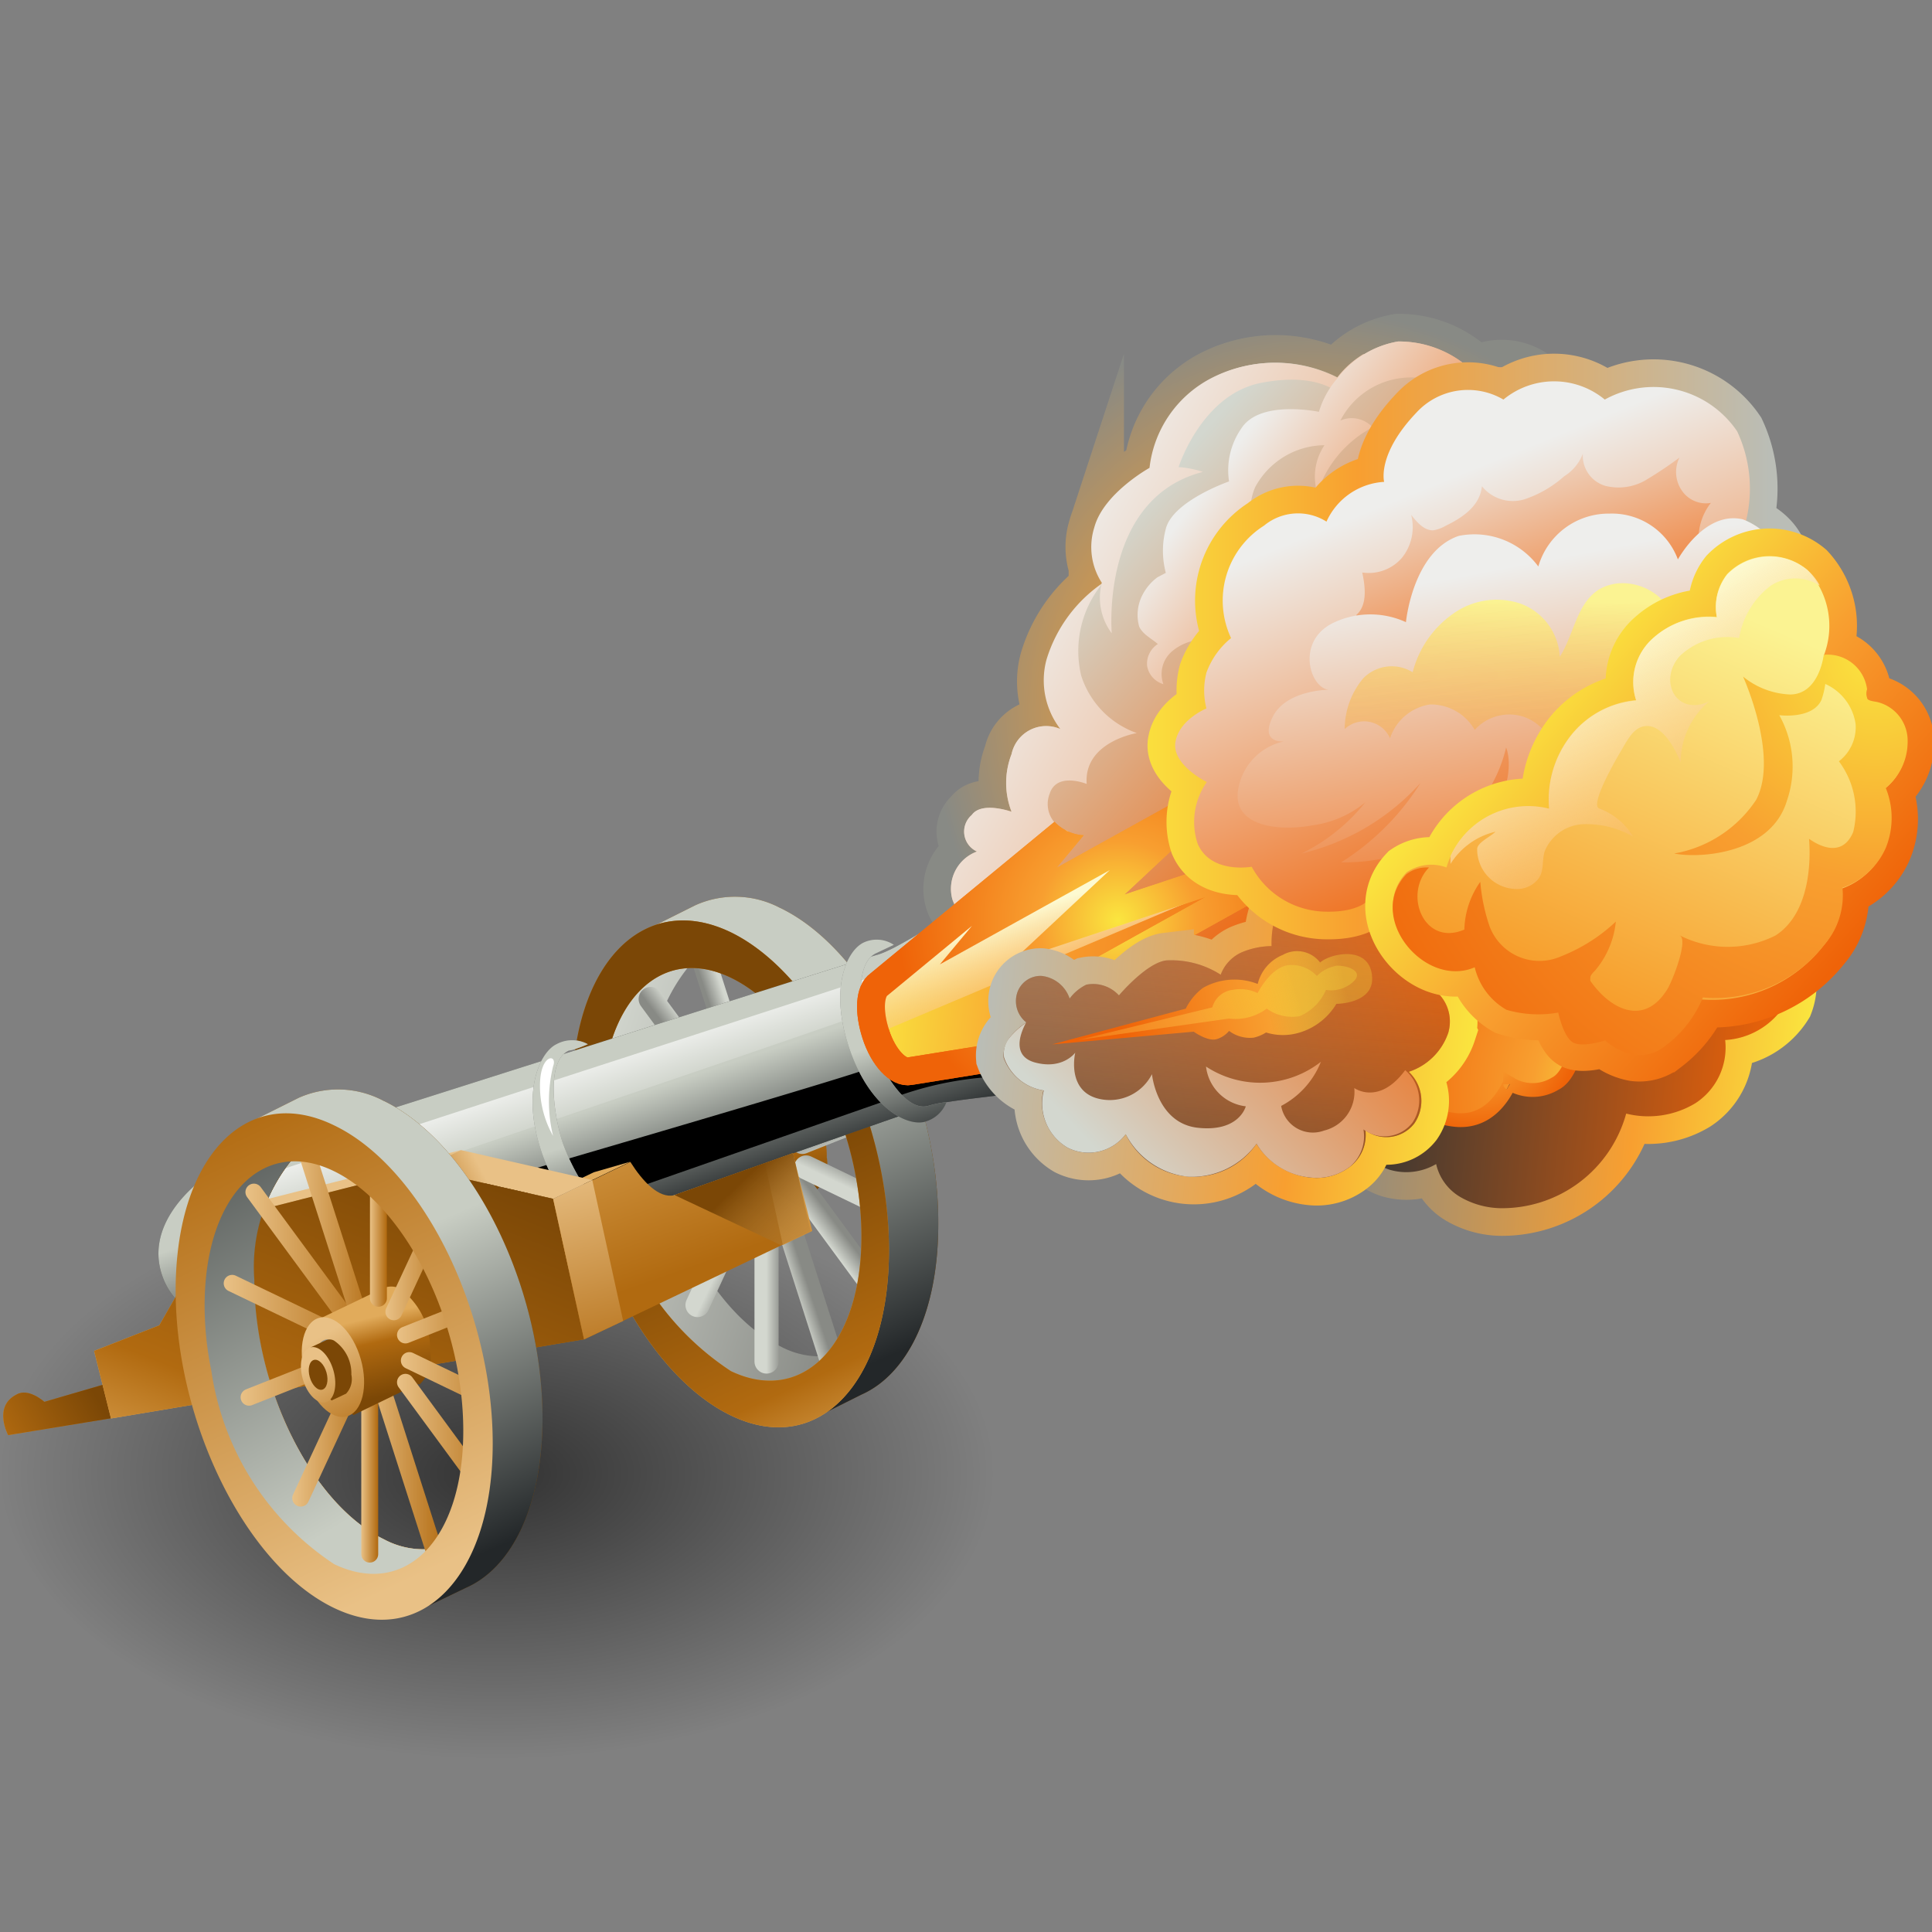 <?xml version="1.0" encoding="UTF-8" standalone="no"?>
<svg
   viewBox="0 0 48 48"
   version="1.1"
   id="svg35913"
   sodipodi:docname="cannon_fire.svg"
   inkscape:version="1.1 (c68e22c387, 2021-05-23)"
   xmlns:inkscape="http://www.inkscape.org/namespaces/inkscape"
   xmlns:sodipodi="http://sodipodi.sourceforge.net/DTD/sodipodi-0.dtd"
   xmlns:xlink="http://www.w3.org/1999/xlink"
   xmlns="http://www.w3.org/2000/svg"
   xmlns:svg="http://www.w3.org/2000/svg">
  <rect x="0" y="0" width="48" height="48" fill="#808080" stroke="none"/>
  <sodipodi:namedview
     id="namedview35915"
     pagecolor="#ffffff"
     bordercolor="#666666"
     borderopacity="1.0"
     inkscape:pageshadow="2"
     inkscape:pageopacity="0.0"
     inkscape:pagecheckerboard="0"
     showgrid="false"
     inkscape:snap-global="false"
     inkscape:zoom="22.185475"
     inkscape:cx="24.00219"
     inkscape:cy="23.866967"
     inkscape:window-width="2560"
     inkscape:window-height="1377"
     inkscape:window-x="-8"
     inkscape:window-y="-8"
     inkscape:window-maximized="1"
     inkscape:current-layer="svg35913" />
  <defs
     id="defs35689">
    <linearGradient
       inkscape:collect="always"
       id="linearGradient36155">
      <stop
         style="stop-color:#000000;stop-opacity:0.609"
         offset="0"
         id="stop36151" />
      <stop
         style="stop-color:#000000;stop-opacity:0;"
         offset="1"
         id="stop36153" />
    </linearGradient>
    <style
       id="style35486">.cls-1,.cls-10,.cls-11,.cls-12,.cls-13,.cls-14,.cls-15,.cls-16,.cls-17,.cls-18,.cls-19,.cls-20,.cls-51,.cls-52,.cls-53,.cls-54,.cls-55,.cls-56,.cls-57,.cls-59,.cls-60,.cls-61,.cls-62,.cls-63,.cls-75,.cls-84,.cls-9,.cls-94{fill:none;}.cls-2{isolation:isolate;}.cls-3{fill:url(#radial-gradient);}.cls-4{fill:url(#linear-gradient);}.cls-5{fill:#7b4706;}.cls-27,.cls-30,.cls-31,.cls-34,.cls-37,.cls-39,.cls-48,.cls-49,.cls-6{mix-blend-mode:multiply;}.cls-6{fill:url(#linear-gradient-2);}.cls-7{fill:url(#linear-gradient-3);}.cls-8{clip-path:url(#clip-path);}.cls-10,.cls-11,.cls-12,.cls-13,.cls-14,.cls-15,.cls-16,.cls-17,.cls-18,.cls-19,.cls-20,.cls-51,.cls-52,.cls-53,.cls-54,.cls-55,.cls-56,.cls-57,.cls-59,.cls-60,.cls-61,.cls-62,.cls-63,.cls-9{stroke-linecap:round;stroke-linejoin:round;}.cls-10,.cls-11,.cls-12,.cls-13,.cls-14,.cls-15,.cls-16,.cls-17,.cls-18,.cls-19,.cls-20,.cls-9{stroke-width:0.5px;}.cls-9{stroke:url(#linear-gradient-4);}.cls-10{stroke:url(#linear-gradient-5);}.cls-11{stroke:url(#linear-gradient-6);}.cls-12{stroke:url(#linear-gradient-7);}.cls-13{stroke:url(#linear-gradient-8);}.cls-14{stroke:url(#linear-gradient-9);}.cls-15{stroke:url(#linear-gradient-10);}.cls-16{stroke:url(#linear-gradient-11);}.cls-17{stroke:url(#linear-gradient-12);}.cls-18{stroke:url(#linear-gradient-13);}.cls-19{stroke:url(#linear-gradient-14);}.cls-20{stroke:url(#linear-gradient-15);}.cls-21{fill:url(#linear-gradient-16);}.cls-22{fill:url(#linear-gradient-17);}.cls-23{fill:url(#linear-gradient-18);}.cls-24{fill:url(#linear-gradient-19);}.cls-25{fill:url(#linear-gradient-20);}.cls-26{fill:#555753;}.cls-27{fill:url(#linear-gradient-21);}.cls-28{fill:url(#linear-gradient-22);}.cls-29{fill:#888a85;}.cls-30{fill:url(#linear-gradient-23);}.cls-31{fill:url(#linear-gradient-24);}.cls-32{fill:url(#linear-gradient-25);}.cls-33{fill:#babdb6;}.cls-34{fill:url(#linear-gradient-26);}.cls-35{fill:url(#linear-gradient-27);}.cls-36{fill:url(#linear-gradient-28);}.cls-37{fill:url(#linear-gradient-29);}.cls-38{fill:url(#linear-gradient-30);}.cls-39{fill:url(#linear-gradient-31);}.cls-40{fill:url(#linear-gradient-32);}.cls-41{fill:url(#linear-gradient-33);}.cls-42{fill:url(#linear-gradient-34);}.cls-43{fill:url(#linear-gradient-35);}.cls-44{fill:url(#linear-gradient-36);}.cls-45{fill:url(#linear-gradient-37);}.cls-46{fill:url(#linear-gradient-38);}.cls-47{fill:url(#linear-gradient-39);}.cls-48{fill:url(#linear-gradient-40);}.cls-49{fill:url(#linear-gradient-41);}.cls-50{clip-path:url(#clip-path-2);}.cls-51,.cls-52,.cls-53,.cls-54,.cls-55,.cls-56,.cls-57,.cls-59,.cls-60,.cls-61,.cls-62,.cls-63,.cls-75{stroke-width:0.35px;}.cls-51{stroke:url(#linear-gradient-42);}.cls-52{stroke:url(#linear-gradient-43);}.cls-53{stroke:url(#linear-gradient-44);}.cls-54{stroke:url(#linear-gradient-45);}.cls-55{stroke:url(#linear-gradient-46);}.cls-56{stroke:url(#linear-gradient-47);}.cls-57{stroke:url(#linear-gradient-48);}.cls-58{fill:url(#linear-gradient-49);}.cls-59{stroke:url(#linear-gradient-50);}.cls-60{stroke:url(#linear-gradient-51);}.cls-61{stroke:url(#linear-gradient-52);}.cls-62{stroke:url(#linear-gradient-53);}.cls-63{stroke:url(#linear-gradient-54);}.cls-64{fill:url(#linear-gradient-55);}.cls-65{fill:url(#linear-gradient-56);}.cls-66{fill:url(#linear-gradient-57);}.cls-67{fill:url(#linear-gradient-58);}.cls-68{fill:url(#linear-gradient-59);}.cls-69{fill:url(#linear-gradient-60);}.cls-70{fill:url(#linear-gradient-61);}.cls-71,.cls-72,.cls-75,.cls-82,.cls-84,.cls-85,.cls-89,.cls-94{stroke-miterlimit:10;}.cls-71,.cls-72,.cls-85,.cls-89,.cls-94{stroke-width:1.4px;}.cls-71{fill:url(#linear-gradient-62);stroke:url(#radial-gradient-2);}.cls-72{fill:url(#linear-gradient-63);stroke:url(#linear-gradient-64);}.cls-73{fill:url(#linear-gradient-65);}.cls-74{fill:url(#radial-gradient-3);}.cls-75{stroke:url(#radial-gradient-4);}.cls-76{fill:url(#linear-gradient-66);}.cls-77{fill:url(#linear-gradient-67);}.cls-78{fill:url(#linear-gradient-68);}.cls-79{fill:url(#linear-gradient-69);}.cls-80{fill:#00a000;}.cls-81{clip-path:url(#clip-path-3);}.cls-82,.cls-84{stroke-width:0.7px;stroke:url(#radial-gradient-5);}.cls-82{fill:url(#linear-gradient-70);}.cls-83{fill:url(#linear-gradient-71);}.cls-85{fill:url(#linear-gradient-72);stroke:url(#linear-gradient-73);}.cls-86{fill:url(#linear-gradient-74);}.cls-87{fill:url(#linear-gradient-75);}.cls-88{fill:url(#linear-gradient-76);}.cls-89{fill:url(#linear-gradient-77);stroke:url(#linear-gradient-78);}.cls-90{fill:url(#linear-gradient-79);}.cls-91{fill:url(#linear-gradient-80);}.cls-92{fill:url(#linear-gradient-81);}.cls-93{fill:url(#linear-gradient-82);}.cls-94{stroke:url(#linear-gradient-83);}.cls-95{fill:url(#linear-gradient-84);}.cls-96{fill:url(#linear-gradient-85);}.cls-97{fill:url(#radial-gradient-7);}.cls-98{fill:url(#linear-gradient-86);}.cls-99{fill:url(#linear-gradient-87);}.cls-100{fill:url(#linear-gradient-88);}</style>
    <radialGradient
       id="radial-gradient"
       cx="-15.56"
       cy="-88.31"
       r="13.78"
       gradientTransform="matrix(0.93,0,0,0.53,26.87,81.01)"
       gradientUnits="userSpaceOnUse">
      <stop
         offset="0.13"
         stop-color="#212121"
         stop-opacity="0.5"
         id="stop35488" />
      <stop
         offset="0.5"
         stop-color="#212121"
         stop-opacity="0.21"
         id="stop35490" />
      <stop
         offset="0.95"
         stop-color="#212121"
         stop-opacity="0"
         id="stop35492" />
    </radialGradient>
    <linearGradient
       id="linear-gradient"
       x1="15.88"
       y1="29.44"
       x2="16.27"
       y2="31.04"
       gradientUnits="userSpaceOnUse">
      <stop
         offset="0"
         stop-color="#e1ab5b"
         id="stop35495" />
      <stop
         offset="0.32"
         stop-color="#b16a10"
         id="stop35497" />
      <stop
         offset="1"
         stop-color="#7b4706"
         id="stop35499" />
    </linearGradient>
    <linearGradient
       id="linear-gradient-2"
       x1="19.03"
       y1="34"
       x2="16.34"
       y2="27.89"
       gradientUnits="userSpaceOnUse">
      <stop
         offset="0"
         stop-color="#232729"
         id="stop35502" />
      <stop
         offset="1"
         stop-color="#c8cdc3"
         id="stop35504" />
    </linearGradient>
    <linearGradient
       id="linear-gradient-3"
       x1="18.32"
       y1="31.58"
       x2="11.92"
       y2="29.5"
       gradientUnits="userSpaceOnUse">
      <stop
         offset="0"
         stop-color="#888a85"
         id="stop35507" />
      <stop
         offset="1"
         stop-color="#d3d7cf"
         id="stop35509" />
    </linearGradient>
    <clipPath
       id="clip-path">
      <ellipse
         class="cls-1"
         cx="15.29"
         cy="30.43"
         rx="2.76"
         ry="4.87"
         transform="translate(-7.77 5.37) rotate(-15.93)"
         id="ellipse35512" />
    </clipPath>
    <linearGradient
       id="linear-gradient-4"
       x1="44.14"
       y1="29.96"
       x2="44.67"
       y2="29.96"
       gradientTransform="matrix(0,-1,0.67,0.32,-5.59,64.3)"
       xlink:href="#linear-gradient-3" />
    <linearGradient
       id="linear-gradient-5"
       x1="37.04"
       y1="23.78"
       x2="37.61"
       y2="23.78"
       gradientTransform="matrix(0.34,-0.71,0.58,0.77,-11.64,36.44)"
       xlink:href="#linear-gradient-3" />
    <linearGradient
       id="linear-gradient-6"
       x1="27.79"
       y1="21.83"
       x2="28.35"
       y2="21.83"
       gradientTransform="matrix(0.58,-0.23,0.34,1.02,-8.44,11.79)"
       xlink:href="#linear-gradient-3" />
    <linearGradient
       id="linear-gradient-7"
       x1="47.16"
       y1="38.85"
       x2="47.68"
       y2="38.85"
       gradientTransform="matrix(-0.34,-1.02,0.58,-0.23,8.08,87.9)"
       xlink:href="#linear-gradient-3" />
    <linearGradient
       id="linear-gradient-8"
       x1="45.31"
       y1="48.09"
       x2="45.85"
       y2="48.09"
       gradientTransform="matrix(-0.58,-0.77,0.34,-0.71,25.71,100.92)"
       xlink:href="#linear-gradient-3" />
    <linearGradient
       id="linear-gradient-9"
       x1="39.13"
       y1="55.22"
       x2="39.63"
       y2="55.22"
       gradientTransform="matrix(-0.67,-0.32,0,-1,42.58,99.87)"
       xlink:href="#linear-gradient-3" />
    <linearGradient
       id="linear-gradient-10"
       x1="30.21"
       y1="58.19"
       x2="30.76"
       y2="58.19"
       gradientTransform="matrix(-0.58,0.23,-0.34,-1.02,54.16,85.03)"
       xlink:href="#linear-gradient-3" />
    <linearGradient
       id="linear-gradient-11"
       x1="19.13"
       y1="24.21"
       x2="19.63"
       y2="24.21"
       gradientTransform="matrix(0.67,0.32,0,1,3.14,-3.05)"
       xlink:href="#linear-gradient-3" />
    <linearGradient
       id="linear-gradient-12"
       x1="12.76"
       y1="31.22"
       x2="13.29"
       y2="31.22"
       gradientTransform="matrix(0.58,0.77,-0.34,0.71,20.01,-4.1)"
       xlink:href="#linear-gradient-3" />
    <linearGradient
       id="linear-gradient-13"
       x1="10.79"
       y1="40.47"
       x2="11.3"
       y2="40.47"
       gradientTransform="matrix(0.34,1.02,-0.58,0.23,37.64,8.92)"
       xlink:href="#linear-gradient-3" />
    <linearGradient
       id="linear-gradient-14"
       x1="20.69"
       y1="55.76"
       x2="21.25"
       y2="55.76"
       gradientTransform="matrix(-0.34,0.71,-0.58,-0.77,57.36,60.38)"
       xlink:href="#linear-gradient-3" />
    <linearGradient
       id="linear-gradient-15"
       x1="13.7"
       y1="49.45"
       x2="14.23"
       y2="49.45"
       gradientTransform="matrix(0,1,-0.67,-0.32,51.31,32.52)"
       xlink:href="#linear-gradient-3" />
    <linearGradient
       id="linear-gradient-16"
       x1="12.59"
       y1="37.06"
       x2="17.76"
       y2="24.35"
       gradientUnits="userSpaceOnUse">
      <stop
         offset="0"
         stop-color="#e1ab5b"
         id="stop35527" />
      <stop
         offset="1"
         stop-color="#b16a10"
         id="stop35529" />
    </linearGradient>
    <linearGradient
       id="linear-gradient-17"
       x1="18.15"
       y1="36.54"
       x2="15.23"
       y2="30.29"
       xlink:href="#linear-gradient"
       gradientTransform="matrix(1.007,0,0,1.007,-0.004,-0.27)" />
    <linearGradient
       id="linear-gradient-18"
       x1="24.29"
       y1="33.72"
       x2="21.33"
       y2="32.76"
       gradientTransform="matrix(-0.987,0.222,0.221,0.987,15.994,-2.012)"
       xlink:href="#linear-gradient-16" />
    <linearGradient
       id="linear-gradient-19"
       x1="24.29"
       y1="33.72"
       x2="21.33"
       y2="32.76"
       gradientTransform="matrix(-0.987,0.222,0.221,0.987,15.994,-2.012)"
       xlink:href="#linear-gradient" />
    <linearGradient
       id="linear-gradient-20"
       x1="16.21"
       y1="33.07"
       x2="9"
       y2="30.73"
       gradientTransform="matrix(-0.98,0.22,0.22,0.98,15.89,-1.73)"
       xlink:href="#linear-gradient-3" />
    <linearGradient
       id="linear-gradient-21"
       x1="15.34"
       y1="43.17"
       x2="12.72"
       y2="43.17"
       gradientTransform="matrix(0.319,0.955,-0.955,0.319,49.622,3.113)"
       xlink:href="#linear-gradient-2" />
    <linearGradient
       id="linear-gradient-22"
       x1="13.05"
       y1="43.62"
       x2="11.31"
       y2="43.62"
       gradientTransform="translate(49.29 3.36) rotate(71.54)"
       gradientUnits="userSpaceOnUse">
      <stop
         offset="0.05"
         stop-color="#fff"
         stop-opacity="0"
         id="stop35537" />
      <stop
         offset="1"
         stop-color="#fff"
         id="stop35539" />
    </linearGradient>
    <linearGradient
       id="linear-gradient-23"
       x1="16.84"
       y1="32.47"
       x2="12.89"
       y2="34.51"
       gradientTransform="matrix(0.319,0.955,-0.955,0.319,49.622,3.113)"
       xlink:href="#linear-gradient-2" />
    <linearGradient
       id="linear-gradient-24"
       x1="16.07"
       y1="34.34"
       x2="14.11"
       y2="34.68"
       gradientTransform="matrix(0.319,0.955,-0.955,0.319,49.622,3.113)"
       xlink:href="#linear-gradient-2" />
    <linearGradient
       id="linear-gradient-25"
       x1="13.11"
       y1="34.61"
       x2="11.47"
       y2="34.58"
       xlink:href="#linear-gradient-22"
       gradientTransform="matrix(1.007,0,0,1.007,-0.004,-0.27)" />
    <linearGradient
       id="linear-gradient-26"
       x1="13.12"
       y1="31.54"
       x2="13.21"
       y2="34.36"
       gradientTransform="matrix(0,1.009,-1.009,0,46.214,18.675)"
       xlink:href="#linear-gradient-2" />
    <linearGradient
       id="linear-gradient-27"
       x1="12.57"
       y1="34.75"
       x2="11.6"
       y2="33.62"
       xlink:href="#linear-gradient-22"
       gradientTransform="matrix(1.007,0,0,1.007,-0.004,-0.27)" />
    <linearGradient
       id="linear-gradient-28"
       x1="14.28"
       y1="33.04"
       x2="14.57"
       y2="34.29"
       xlink:href="#linear-gradient-22"
       gradientTransform="matrix(1.007,0,0,1.007,-0.004,-0.27)" />
    <linearGradient
       id="linear-gradient-29"
       x1="15.65"
       y1="36.9"
       x2="13.33"
       y2="36.88"
       gradientTransform="matrix(0.319,0.955,-0.955,0.319,49.622,3.113)"
       xlink:href="#linear-gradient-2" />
    <linearGradient
       id="linear-gradient-30"
       x1="13.82"
       y1="37.27"
       x2="11.56"
       y2="37.12"
       xlink:href="#linear-gradient-22"
       gradientTransform="matrix(1.007,0,0,1.007,-0.004,-0.27)" />
    <linearGradient
       id="linear-gradient-31"
       x1="15.6"
       y1="43.6"
       x2="13.28"
       y2="43.58"
       gradientTransform="matrix(0.319,0.955,-0.955,0.319,49.622,3.113)"
       xlink:href="#linear-gradient-2" />
    <linearGradient
       id="linear-gradient-32"
       x1="13.36"
       y1="43.94"
       x2="11.1"
       y2="43.79"
       xlink:href="#linear-gradient-22"
       gradientTransform="matrix(1.007,0,0,1.007,-0.004,-0.27)" />
    <linearGradient
       id="linear-gradient-33"
       x1="7.47"
       y1="31.51"
       x2="8.79"
       y2="35.62"
       gradientUnits="userSpaceOnUse">
      <stop
         offset="0"
         stop-color="#e9c186"
         id="stop35552" />
      <stop
         offset="1"
         stop-color="#b16a10"
         id="stop35554" />
    </linearGradient>
    <linearGradient
       id="linear-gradient-34"
       x1="12.75"
       y1="32.19"
       x2="13.46"
       y2="36.12"
       xlink:href="#linear-gradient-16" />
    <linearGradient
       id="linear-gradient-35"
       x1="10.28"
       y1="30.63"
       x2="8.99"
       y2="31.31"
       xlink:href="#linear-gradient-33" />
    <linearGradient
       id="linear-gradient-36"
       x1="2.1"
       y1="32.9"
       x2="12.25"
       y2="32.9"
       xlink:href="#linear-gradient-16" />
    <linearGradient
       id="linear-gradient-37"
       x1="5.53"
       y1="38.18"
       x2="8.78"
       y2="29.86"
       xlink:href="#linear-gradient" />
    <linearGradient
       id="linear-gradient-38"
       x1="8.44"
       y1="40.52"
       x2="4.97"
       y2="31.72"
       xlink:href="#linear-gradient-16"
       gradientTransform="matrix(1.007,0,0,1.007,-0.004,-0.27)" />
    <linearGradient
       id="linear-gradient-39"
       x1="6.79"
       y1="35.85"
       x2="4.81"
       y2="31.61"
       xlink:href="#linear-gradient"
       gradientTransform="matrix(1.007,0,0,1.007,-0.004,-0.27)" />
    <linearGradient
       id="linear-gradient-40"
       x1="1.92"
       y1="27.07"
       x2="7.94"
       y2="37.26"
       xlink:href="#linear-gradient-2"
       gradientTransform="matrix(1.007,0,0,1.007,-0.004,-0.27)" />
    <linearGradient
       id="linear-gradient-41"
       x1="10.81"
       y1="38"
       x2="8.12"
       y2="31.88"
       xlink:href="#linear-gradient-2"
       gradientTransform="matrix(1.007,0,0,1.007,-0.004,-0.27)" />
    <clipPath
       id="clip-path-2">
      <ellipse
         class="cls-1"
         cx="7.07"
         cy="34.42"
         rx="2.76"
         ry="4.87"
         transform="translate(-9.18 3.26) rotate(-15.93)"
         id="ellipse35565" />
    </clipPath>
    <linearGradient
       id="linear-gradient-42"
       x1="4.79"
       y1="33.37"
       x2="7.98"
       y2="33.37"
       xlink:href="#linear-gradient-33" />
    <linearGradient
       id="linear-gradient-43"
       x1="5.24"
       y1="32.43"
       x2="7.98"
       y2="32.43"
       xlink:href="#linear-gradient-33" />
    <linearGradient
       id="linear-gradient-44"
       x1="6.19"
       y1="31.81"
       x2="7.98"
       y2="31.81"
       xlink:href="#linear-gradient-33" />
    <linearGradient
       id="linear-gradient-45"
       x1="5.14"
       y1="34.55"
       x2="7.98"
       y2="34.55"
       xlink:href="#linear-gradient-33" />
    <linearGradient
       id="linear-gradient-46"
       x1="6.2"
       y1="35.6"
       x2="7.98"
       y2="35.6"
       xlink:href="#linear-gradient-33" />
    <linearGradient
       id="linear-gradient-47"
       x1="7.63"
       y1="36.18"
       x2="7.98"
       y2="36.18"
       xlink:href="#linear-gradient-33" />
    <linearGradient
       id="linear-gradient-48"
       x1="7.63"
       y1="36.31"
       x2="9.43"
       y2="36.31"
       xlink:href="#linear-gradient-33" />
    <linearGradient
       id="linear-gradient-49"
       x1="7.66"
       y1="33.44"
       x2="8.05"
       y2="35.04"
       xlink:href="#linear-gradient" />
    <linearGradient
       id="linear-gradient-50"
       x1="7.81"
       y1="31.29"
       x2="8.16"
       y2="31.29"
       xlink:href="#linear-gradient-33" />
    <linearGradient
       id="linear-gradient-51"
       x1="8.14"
       y1="32.08"
       x2="9.61"
       y2="32.08"
       xlink:href="#linear-gradient-33" />
    <linearGradient
       id="linear-gradient-52"
       x1="8.37"
       y1="33.37"
       x2="10.66"
       y2="33.37"
       xlink:href="#linear-gradient-33" />
    <linearGradient
       id="linear-gradient-53"
       x1="8.37"
       y1="36.06"
       x2="10.66"
       y2="36.06"
       xlink:href="#linear-gradient-33" />
    <linearGradient
       id="linear-gradient-54"
       x1="8.46"
       y1="34.83"
       x2="11.05"
       y2="34.83"
       xlink:href="#linear-gradient-33" />
    <linearGradient
       id="linear-gradient-55"
       x1="6.74"
       y1="33.83"
       x2="7.92"
       y2="35.92"
       gradientTransform="matrix(0.968,0.276,-0.276,0.968,0.068,-0.265)"
       xlink:href="#linear-gradient-33" />
    <linearGradient
       id="linear-gradient-56"
       x1="5.3"
       y1="35.63"
       x2="6.36"
       y2="35.63"
       gradientTransform="matrix(0.564,0.493,-0.272,0.967,3.954,-2.35)"
       xlink:href="#linear-gradient-3" />
    <linearGradient
       id="linear-gradient-57"
       x1="6.61"
       y1="34.32"
       x2="7.58"
       y2="35.94"
       gradientTransform="matrix(0.968,0.276,-0.276,0.968,0.069,-0.256)"
       xlink:href="#linear-gradient-33" />
    <linearGradient
       id="linear-gradient-58"
       x1="9.05"
       y1="38.65"
       x2="4.65"
       y2="29.23"
       xlink:href="#linear-gradient-33"
       gradientTransform="matrix(1.007,0,0,1.007,-0.004,-0.27)" />
    <linearGradient
       id="linear-gradient-59"
       x1="12.95"
       y1="27.78"
       x2="14.56"
       y2="32.35"
       xlink:href="#linear-gradient-16"
       gradientTransform="matrix(1.007,0,0,1.007,-0.004,-0.27)" />
    <linearGradient
       id="linear-gradient-60"
       x1="16.01"
       y1="29.72"
       x2="17.76"
       y2="34.5"
       xlink:href="#linear-gradient-16"
       gradientTransform="matrix(1.007,0,0,1.007,-0.004,-0.27)" />
    <linearGradient
       id="linear-gradient-61"
       x1="11.81"
       y1="30.17"
       x2="12.99"
       y2="34.78"
       xlink:href="#linear-gradient-33" />
    <linearGradient
       id="linear-gradient-62"
       x1="25.57"
       y1="16.07"
       x2="35.6"
       y2="19.3"
       gradientTransform="translate(2.39 -2.16) rotate(5.3)"
       gradientUnits="userSpaceOnUse">
      <stop
         offset="0"
         stop-color="#fae63f"
         id="stop35588" />
      <stop
         offset="0.36"
         stop-color="#f89f30"
         id="stop35590" />
      <stop
         offset="1"
         stop-color="#ef6308"
         id="stop35592" />
    </linearGradient>
    <radialGradient
       id="radial-gradient-2"
       cx="31.83"
       cy="17.78"
       r="9.99"
       gradientTransform="matrix(0.95, 0.09, -0.09, 1, 3.38, -2.16)"
       gradientUnits="userSpaceOnUse">
      <stop
         offset="0"
         stop-color="#fae63f"
         id="stop35595" />
      <stop
         offset="0.36"
         stop-color="#f89f30"
         id="stop35597" />
      <stop
         offset="1"
         stop-color="#888a85"
         id="stop35599" />
    </radialGradient>
    <linearGradient
       id="linear-gradient-63"
       x1="33.13"
       y1="25.89"
       x2="44.01"
       y2="25.89"
       xlink:href="#linear-gradient-62"
       gradientTransform="matrix(1.007,0,0,1.007,-0.004,-0.27)" />
    <linearGradient
       id="linear-gradient-64"
       x1="44.71"
       y1="25.89"
       x2="32.77"
       y2="25.89"
       gradientTransform="matrix(1.003,0.093,-0.093,1.003,2.402,-2.445)"
       xlink:href="#radial-gradient-2" />
    <linearGradient
       id="linear-gradient-65"
       x1="33.13"
       y1="25.89"
       x2="44.01"
       y2="25.89"
       gradientTransform="matrix(1.003,0.093,-0.093,1.003,2.402,-2.445)"
       gradientUnits="userSpaceOnUse">
      <stop
         offset="0"
         stop-color="#2e3436"
         id="stop35604" />
      <stop
         offset="1"
         stop-color="#ef6308"
         id="stop35606" />
    </linearGradient>
    <radialGradient
       id="radial-gradient-3"
       cx="40.92"
       cy="26.53"
       r="6.59"
       gradientTransform="matrix(0.956,0.091,-0.091,1.007,3.399,-2.445)"
       xlink:href="#linear-gradient-62" />
    <radialGradient
       id="radial-gradient-4"
       cx="37.02"
       cy="25.32"
       r="2.66"
       gradientTransform="matrix(0.956,0.091,-0.091,1.007,3.399,-2.445)"
       xlink:href="#linear-gradient-62" />
    <linearGradient
       id="linear-gradient-66"
       x1="25.99"
       y1="13.9"
       x2="33.96"
       y2="19.82"
       gradientTransform="translate(2.39 -2.16) rotate(5.3)"
       gradientUnits="userSpaceOnUse">
      <stop
         offset="0"
         stop-color="#d3d7cf"
         id="stop35611" />
      <stop
         offset="1"
         stop-color="#ef6308"
         id="stop35613" />
    </linearGradient>
    <linearGradient
       id="linear-gradient-67"
       x1="27.16"
       y1="11.37"
       x2="41.85"
       y2="19.68"
       gradientUnits="userSpaceOnUse">
      <stop
         offset="0"
         stop-color="#eeeeec"
         id="stop35616" />
      <stop
         offset="1"
         stop-color="#ef6308"
         id="stop35618" />
    </linearGradient>
    <linearGradient
       id="linear-gradient-68"
       x1="28.89"
       y1="11.44"
       x2="35.17"
       y2="15.34"
       gradientTransform="matrix(1.003,0.093,-0.093,1.003,2.402,-2.445)"
       xlink:href="#linear-gradient-67" />
    <linearGradient
       id="linear-gradient-69"
       x1="23.12"
       y1="18.51"
       x2="37.81"
       y2="26.82"
       xlink:href="#linear-gradient-67"
       gradientTransform="matrix(1.007,0,0,1.007,-0.004,-0.27)" />
    <clipPath
       id="clip-path-3">
      <path
         class="cls-1"
         d="M25.51,21.28a1.1,1.1,0,0,0,.83.39c.47,0,1.52-1.36,1.52-1.36s3.39-1.21,3.61-1.18,3.66,5.71,3.66,5.71l-8.87,4.52-5.65.22L18,26.48l1.44-4.78Z"
         id="path35623" />
    </clipPath>
    <linearGradient
       id="linear-gradient-70"
       x1="20.94"
       y1="24.23"
       x2="32.81"
       y2="24.23"
       xlink:href="#linear-gradient-62" />
    <radialGradient
       id="radial-gradient-5"
       cx="27.05"
       cy="23.57"
       r="5.53"
       xlink:href="#linear-gradient-62" />
    <linearGradient
       id="linear-gradient-71"
       x1="26.55"
       y1="23"
       x2="27.95"
       y2="27.34"
       gradientUnits="userSpaceOnUse">
      <stop
         offset="0"
         stop-color="#fdfad1"
         id="stop35628" />
      <stop
         offset="1"
         stop-color="#f57900"
         stop-opacity="0"
         id="stop35630" />
    </linearGradient>
    <linearGradient
       id="linear-gradient-72"
       x1="25.94"
       y1="27.58"
       x2="37.04"
       y2="23.63"
       xlink:href="#linear-gradient-62"
       gradientTransform="matrix(1.007,0,0,1.007,-0.004,-0.27)" />
    <linearGradient
       id="linear-gradient-73"
       x1="36.31"
       y1="25.23"
       x2="23.88"
       y2="25.23"
       gradientTransform="translate(2.39 -2.16) rotate(5.3)"
       gradientUnits="userSpaceOnUse">
      <stop
         offset="0"
         stop-color="#fae63f"
         id="stop35634" />
      <stop
         offset="0.36"
         stop-color="#f89f30"
         id="stop35636" />
      <stop
         offset="1"
         stop-color="#babdb6"
         id="stop35638" />
    </linearGradient>
    <linearGradient
       id="linear-gradient-74"
       x1="25.94"
       y1="27.58"
       x2="37.04"
       y2="23.63"
       gradientTransform="matrix(1.003,0.093,-0.093,1.003,2.402,-2.445)"
       gradientUnits="userSpaceOnUse">
      <stop
         offset="0"
         stop-color="#888a85"
         id="stop35641" />
      <stop
         offset="1"
         stop-color="#ef6308"
         id="stop35643" />
    </linearGradient>
    <linearGradient
       id="linear-gradient-75"
       x1="30.2"
       y1="33.12"
       x2="30.05"
       y2="22.92"
       gradientTransform="matrix(1.003,0.093,-0.093,1.003,2.402,-2.445)"
       gradientUnits="userSpaceOnUse">
      <stop
         offset="0"
         stop-color="#2e3436"
         id="stop35646" />
      <stop
         offset="1"
         stop-color="#ef6308"
         stop-opacity="0.3"
         id="stop35648" />
    </linearGradient>
    <linearGradient
       id="linear-gradient-76"
       x1="27.01"
       y1="30.01"
       x2="34.41"
       y2="22.98"
       xlink:href="#linear-gradient-66"
       gradientTransform="matrix(1.007,0,0,1.007,-0.004,-0.27)" />
    <linearGradient
       id="linear-gradient-77"
       x1="28.04"
       y1="15.91"
       x2="42.85"
       y2="15.91"
       xlink:href="#linear-gradient-62"
       gradientTransform="matrix(1.007,0,0,1.007,-0.004,-0.27)" />
    <linearGradient
       id="linear-gradient-78"
       x1="27.34"
       y1="15.91"
       x2="43.55"
       y2="15.91"
       xlink:href="#linear-gradient-73"
       gradientTransform="matrix(1.007,0,0,1.007,-0.004,-0.27)" />
    <linearGradient
       id="linear-gradient-79"
       x1="34.48"
       y1="13.1"
       x2="38.48"
       y2="22.97"
       xlink:href="#linear-gradient-67"
       gradientTransform="matrix(1.007,0,0,1.007,-0.004,-0.27)" />
    <linearGradient
       id="linear-gradient-80"
       x1="36.45"
       y1="11.37"
       x2="38.73"
       y2="17.93"
       xlink:href="#linear-gradient-67"
       gradientTransform="matrix(1.007,0,0,1.007,-0.004,-0.27)" />
    <linearGradient
       id="linear-gradient-81"
       x1="36.45"
       y1="15.02"
       x2="38.27"
       y2="24.61"
       xlink:href="#linear-gradient-67"
       gradientTransform="matrix(1.007,0,0,1.007,-0.004,-0.27)" />
    <linearGradient
       id="linear-gradient-82"
       x1="37.06"
       y1="15.76"
       x2="36.99"
       y2="21.21"
       gradientUnits="userSpaceOnUse"
       gradientTransform="matrix(1.007,0,0,1.007,-0.004,-0.27)">
      <stop
         offset="0"
         stop-color="#fbf392"
         id="stop35657" />
      <stop
         offset="1"
         stop-color="#f57900"
         stop-opacity="0"
         id="stop35659" />
    </linearGradient>
    <linearGradient
       id="linear-gradient-83"
       x1="37.66"
       y1="16.74"
       x2="45.95"
       y2="23.31"
       gradientTransform="matrix(0.956,0.091,-0.091,1.007,3.399,-2.445)"
       gradientUnits="userSpaceOnUse">
      <stop
         offset="0"
         stop-color="#fae63f"
         id="stop35662" />
      <stop
         offset="0.45"
         stop-color="#f89f30"
         id="stop35664" />
      <stop
         offset="1"
         stop-color="#ef6308"
         id="stop35666" />
    </linearGradient>
    <linearGradient
       id="linear-gradient-84"
       x1="42.14"
       y1="14.52"
       x2="37.61"
       y2="28.56"
       gradientTransform="matrix(1.003,0.093,-0.093,1.003,2.402,-2.445)"
       gradientUnits="userSpaceOnUse">
      <stop
         offset="0"
         stop-color="#fbf392"
         id="stop35669" />
      <stop
         offset="1"
         stop-color="#f57900"
         id="stop35671" />
    </linearGradient>
    <linearGradient
       id="linear-gradient-85"
       x1="39.08"
       y1="17.2"
       x2="44.01"
       y2="24.97"
       xlink:href="#linear-gradient-71"
       gradientTransform="matrix(1.007,0,0,1.007,-0.004,-0.27)" />
    <radialGradient
       id="radial-gradient-7"
       cx="46.57"
       cy="14.95"
       r="16.19"
       gradientTransform="matrix(0.956,0.091,-0.091,1.007,3.399,-2.445)"
       xlink:href="#linear-gradient-62" />
    <linearGradient
       id="linear-gradient-86"
       x1="32.86"
       y1="25.39"
       x2="27.23"
       y2="26.52"
       gradientUnits="userSpaceOnUse">
      <stop
         offset="0"
         stop-color="#fae63f"
         stop-opacity="0.3"
         id="stop35676" />
      <stop
         offset="0.36"
         stop-color="#f89f30"
         id="stop35678" />
      <stop
         offset="1"
         stop-color="#ef6308"
         id="stop35680" />
    </linearGradient>
    <linearGradient
       id="linear-gradient-87"
       x1="31.6"
       y1="25.6"
       x2="24.82"
       y2="27.95"
       xlink:href="#linear-gradient-86"
       gradientTransform="matrix(1.007,0,0,1.007,-0.004,-0.27)" />
    <linearGradient
       id="linear-gradient-88"
       x1="17.52"
       y1="32.67"
       x2="15.51"
       y2="30.58"
       gradientUnits="userSpaceOnUse">
      <stop
         offset="0.01"
         stop-color="#e1ab5b"
         stop-opacity="0"
         id="stop35684" />
      <stop
         offset="1"
         stop-color="#7b4706"
         id="stop35686" />
    </linearGradient>
    <linearGradient
       inkscape:collect="always"
       xlink:href="#linear-gradient"
       id="linearGradient35974"
       gradientUnits="userSpaceOnUse"
       x1="15.88"
       y1="29.44"
       x2="16.27"
       y2="31.04"
       gradientTransform="matrix(1.007,0,0,1.007,-0.004,-0.27)" />
    <linearGradient
       inkscape:collect="always"
       xlink:href="#linear-gradient-2"
       id="linearGradient35976"
       gradientUnits="userSpaceOnUse"
       x1="19.03"
       y1="34"
       x2="16.34"
       y2="27.89"
       gradientTransform="matrix(1.007,0,0,1.007,-0.004,-0.27)" />
    <linearGradient
       inkscape:collect="always"
       xlink:href="#linear-gradient-3"
       id="linearGradient35978"
       gradientUnits="userSpaceOnUse"
       x1="18.32"
       y1="31.58"
       x2="11.92"
       y2="29.5"
       gradientTransform="matrix(1.007,0,0,1.007,-0.004,-0.27)" />
    <linearGradient
       inkscape:collect="always"
       xlink:href="#linear-gradient-16"
       id="linearGradient35980"
       gradientUnits="userSpaceOnUse"
       x1="12.59"
       y1="37.06"
       x2="17.76"
       y2="24.35"
       gradientTransform="matrix(1.007,0,0,1.007,-0.004,-0.27)" />
    <linearGradient
       inkscape:collect="always"
       xlink:href="#linear-gradient-22"
       id="linearGradient35982"
       gradientUnits="userSpaceOnUse"
       gradientTransform="matrix(0.319,0.955,-0.955,0.319,49.622,3.113)"
       x1="13.05"
       y1="43.62"
       x2="11.31"
       y2="43.62" />
    <linearGradient
       inkscape:collect="always"
       xlink:href="#linear-gradient-33"
       id="linearGradient35984"
       gradientUnits="userSpaceOnUse"
       x1="7.47"
       y1="31.51"
       x2="8.79"
       y2="35.62" />
    <linearGradient
       inkscape:collect="always"
       xlink:href="#linear-gradient-62"
       id="linearGradient35986"
       gradientUnits="userSpaceOnUse"
       gradientTransform="matrix(1.003,0.093,-0.093,1.003,2.402,-2.445)"
       x1="25.57"
       y1="16.07"
       x2="35.6"
       y2="19.3" />
    <radialGradient
       inkscape:collect="always"
       xlink:href="#radial-gradient-2"
       id="radialGradient35988"
       gradientUnits="userSpaceOnUse"
       gradientTransform="matrix(0.956,0.091,-0.091,1.007,3.399,-2.445)"
       cx="31.83"
       cy="17.78"
       r="9.99" />
    <linearGradient
       inkscape:collect="always"
       xlink:href="#linear-gradient-66"
       id="linearGradient35990"
       gradientUnits="userSpaceOnUse"
       gradientTransform="matrix(1.003,0.093,-0.093,1.003,2.402,-2.445)"
       x1="25.99"
       y1="13.9"
       x2="33.96"
       y2="19.82" />
    <linearGradient
       inkscape:collect="always"
       xlink:href="#linear-gradient-67"
       id="linearGradient35992"
       gradientUnits="userSpaceOnUse"
       x1="27.16"
       y1="11.37"
       x2="41.85"
       y2="19.68"
       gradientTransform="matrix(1.007,0,0,1.007,-0.004,-0.27)" />
    <radialGradient
       inkscape:collect="always"
       xlink:href="#linear-gradient-62"
       id="radialGradient35994"
       cx="27.05"
       cy="23.57"
       r="5.53" />
    <linearGradient
       inkscape:collect="always"
       xlink:href="#linear-gradient-71"
       id="linearGradient35996"
       gradientUnits="userSpaceOnUse"
       x1="26.55"
       y1="23"
       x2="27.95"
       y2="27.34" />
    <linearGradient
       inkscape:collect="always"
       xlink:href="#linear-gradient-73"
       id="linearGradient35998"
       gradientUnits="userSpaceOnUse"
       gradientTransform="matrix(1.003,0.093,-0.093,1.003,2.402,-2.445)"
       x1="36.31"
       y1="25.23"
       x2="23.88"
       y2="25.23" />
    <radialGradient
       inkscape:collect="always"
       xlink:href="#linear-gradient-62"
       id="radialGradient36000"
       gradientTransform="matrix(0.956,0.091,-0.091,1.007,3.399,-2.445)"
       cx="46.57"
       cy="14.95"
       r="16.19" />
    <linearGradient
       inkscape:collect="always"
       xlink:href="#linear-gradient-86"
       id="linearGradient36002"
       gradientUnits="userSpaceOnUse"
       x1="32.86"
       y1="25.39"
       x2="27.23"
       y2="26.52"
       gradientTransform="matrix(1.007,0,0,1.007,-0.004,-0.27)" />
    <radialGradient
       inkscape:collect="always"
       xlink:href="#linearGradient36155"
       id="radialGradient36157"
       cx="12.35"
       cy="34.495"
       fx="12.35"
       fy="34.495"
       r="12.35"
       gradientTransform="matrix(1,0,0,0.574,0,14.706)"
       gradientUnits="userSpaceOnUse" />
  </defs>
  <g
     id="shadow"
     style="isolation:isolate;fill:url(#radialGradient36157);fill-opacity:1"
     transform="translate(0,2.104)">
    <path
       class="cls-3"
       d="m 24.7,34.49 c 0,3.92 -5.6,7.09 -12.51,7.09 C 5.28,41.58 0,38.22 0,34.31 c 0,-3.91 5.31,-6.9 12.22,-6.9 6.91,0 12.48,3.17 12.48,7.08 z"
       id="path35691"
       style="fill:url(#radialGradient36157);fill-opacity:1" />
  </g>
  <g
     id="g36551"
     transform="matrix(1.191,0,0,1.191,-0.176,-7.001)"
     style="stroke-width:0.839">
    <path
       class="cls-4"
       d="m 17.394,30.027 a 1.52,1.52 0 0 0 -0.654,-1.299 0.403,0.403 0 0 0 -0.322,0 v 0 0 l -1.339,0.644 v 0.262 l -0.07,0.795 0.242,0.463 0.544,0.483 1.319,-0.654 h 0.05 v 0 a 0.775,0.775 0 0 0 0.232,-0.695 z"
       id="path35694"
       style="isolation:isolate;fill:url(#linearGradient35974);stroke-width:0.839" />
    <path
       class="cls-5"
       d="m 16.427,24.821 a 2.014,2.014 0 0 0 -1.772,-0.06 v 0 l -1.007,0.503 v 0.171 h 0.151 0.181 v 0 h 0.101 v 0 l 0.574,0.07 0.574,0.282 a 1.007,1.007 0 0 0 -0.403,-0.07 l 0.544,0.312 h -0.272 a 4.853,4.853 0 0 1 1.812,1.208 14.166,14.167 0 0 1 1.329,3.101 7.34,7.34 0 0 1 0,3.313 l -0.06,0.07 a 3.494,3.494 0 0 1 -0.211,0.634 3.564,3.564 0 0 1 -0.634,1.007 l 0.785,-0.393 c 0.956,-0.423 1.601,-1.722 1.601,-3.544 0.02,-2.749 -1.46,-5.719 -3.292,-6.605 z"
       id="path35696"
       style="isolation:isolate;stroke-width:0.839" />
    <path
       class="cls-6"
       d="m 16.427,24.821 a 2.014,2.014 0 0 0 -1.772,-0.06 v 0 l -1.007,0.503 v 0.171 h 0.151 0.181 v 0 h 0.101 v 0 l 0.574,0.07 0.574,0.282 a 1.007,1.007 0 0 0 -0.403,-0.07 l 0.544,0.312 h -0.272 a 4.853,4.853 0 0 1 1.812,1.208 14.166,14.167 0 0 1 1.329,3.101 7.34,7.34 0 0 1 0,3.313 l -0.06,0.07 a 3.494,3.494 0 0 1 -0.211,0.634 3.564,3.564 0 0 1 -0.634,1.007 l 0.785,-0.393 c 0.956,-0.423 1.601,-1.722 1.601,-3.544 0.02,-2.749 -1.46,-5.719 -3.292,-6.605 z"
       id="path35698"
       style="isolation:isolate;fill:url(#linearGradient35976);stroke-width:0.839" />
    <path
       class="cls-7"
       d="M 17.595,34.135 A 1.702,1.702 0 0 1 16.427,33.963 c -1.49,-0.715 -2.698,-3.141 -2.698,-5.417 a 3.564,3.564 0 0 1 0.846,-2.578 h -0.352 l -0.121,-0.101 -0.262,0.06 v 0 a 3.745,3.746 0 0 0 -0.896,0.654 16.19,16.19 0 0 0 -0.524,2.668 l 0.785,3.151 0.886,1.43 1.158,1.007 1.42,0.252 a 4.742,4.742 0 0 0 0.926,-0.957 z"
       id="path35700"
       style="isolation:isolate;fill:url(#linearGradient35978);stroke-width:0.839" />
    <g
       class="cls-8"
       clip-path="url(#clip-path)"
       id="g35726"
       style="isolation:isolate;stroke-width:0.834"
       transform="matrix(1.007,0,0,1.007,-0.004,-0.27)">
      <line
         class="cls-9"
         x1="16.03"
         y1="30.06"
         x2="13.18"
         y2="28.69"
         id="line35702"
         style="stroke:url(#linear-gradient-4)" />
      <line
         class="cls-10"
         x1="16.03"
         y1="30.06"
         x2="13.63"
         y2="26.8"
         id="line35704"
         style="stroke:url(#linear-gradient-5)" />
      <line
         class="cls-11"
         x1="16.03"
         y1="30.06"
         x2="14.59"
         y2="25.56"
         id="line35706"
         style="stroke:url(#linear-gradient-6)" />
      <line
         class="cls-12"
         x1="16.03"
         y1="30.06"
         x2="13.53"
         y2="31.05"
         id="line35708"
         style="stroke:url(#linear-gradient-7)" />
      <line
         class="cls-13"
         x1="16.03"
         y1="30.06"
         x2="14.6"
         y2="33.14"
         id="line35710"
         style="stroke:url(#linear-gradient-8)" />
      <line
         class="cls-14"
         x1="16.03"
         y1="30.06"
         x2="16.03"
         y2="34.31"
         id="line35712"
         style="stroke:url(#linear-gradient-9)" />
      <line
         class="cls-15"
         x1="16.03"
         y1="30.06"
         x2="17.47"
         y2="34.56"
         id="line35714"
         style="stroke:url(#linear-gradient-10)" />
      <line
         class="cls-16"
         x1="16.21"
         y1="29"
         x2="16.21"
         y2="25.59"
         id="line35716"
         style="stroke:url(#linear-gradient-11)" />
      <line
         class="cls-17"
         x1="16.53"
         y1="29.29"
         x2="17.65"
         y2="26.88"
         id="line35718"
         style="stroke:url(#linear-gradient-12)" />
      <line
         class="cls-18"
         x1="16.77"
         y1="29.76"
         x2="18.71"
         y2="28.99"
         id="line35720"
         style="stroke:url(#linear-gradient-13)" />
      <line
         class="cls-19"
         x1="16.77"
         y1="30.74"
         x2="18.71"
         y2="33.38"
         id="line35722"
         style="stroke:url(#linear-gradient-14)" />
      <line
         class="cls-20"
         x1="16.85"
         y1="30.29"
         x2="19.09"
         y2="31.37"
         id="line35724"
         style="stroke:url(#linear-gradient-15)" />
    </g>
    <path
       class="cls-21"
       d="m 15.39,25.325 c -1.822,-0.876 -3.312,0.665 -3.312,3.443 0,2.779 1.49,5.749 3.312,6.635 1.822,0.886 3.302,-0.665 3.302,-3.443 0,-2.779 -1.48,-5.749 -3.302,-6.635 z m 0,9.152 a 5.829,5.83 0 0 1 -2.567,-4.027 7.883,7.884 0 0 1 -0.131,-1.369 c 0,-2.265 1.208,-3.524 2.698,-2.809 1.49,0.715 2.728,3.121 2.728,5.397 0,2.276 -1.238,3.524 -2.728,2.809 z"
       id="path35728"
       style="isolation:isolate;fill:url(#linearGradient35980);stroke-width:0.839" />
    <path
       class="cls-22"
       d="m 15.39,25.325 c -1.822,-0.876 -3.312,0.665 -3.312,3.443 0,2.779 1.49,5.749 3.312,6.635 1.822,0.886 3.302,-0.665 3.302,-3.443 0,-2.779 -1.48,-5.749 -3.302,-6.635 z m 0,9.152 a 5.829,5.83 0 0 1 -2.567,-4.027 7.883,7.884 0 0 1 -0.131,-1.369 c 0,-2.265 1.208,-3.524 2.698,-2.809 1.49,0.715 2.728,3.121 2.728,5.397 0,2.276 -1.238,3.524 -2.728,2.809 z"
       id="path35730"
       style="isolation:isolate;fill:url(#linear-gradient-17);stroke-width:0.839" />
    <ellipse
       class="cls-1"
       cx="6.458"
       cy="33.43"
       rx="2.779"
       ry="4.903"
       transform="matrix(0.962,-0.274,0.274,0.962,0,0)"
       id="ellipse35732"
       style="isolation:isolate;stroke-width:0.839" />
    <path
       class="cls-23"
       d="m 2.463,35.464 -2.145,0.352 c 0,0 -0.322,-0.594 0.171,-0.846 0.252,-0.151 0.584,0.151 0.584,0.151 l 2.245,-0.654"
       id="path35734"
       style="isolation:isolate;fill:url(#linear-gradient-18);stroke-width:0.839" />
    <path
       class="cls-24"
       d="m 2.463,35.464 -2.145,0.352 c 0,0 -0.322,-0.594 0.171,-0.846 0.252,-0.151 0.584,0.151 0.584,0.151 l 2.245,-0.654"
       id="path35736"
       style="isolation:isolate;fill:url(#linear-gradient-19);stroke-width:0.839" />
    <polygon
       class="cls-25"
       points="8.96,30.78 9.45,32.77 16.94,31.61 16.3,28.79 14.59,27.81 10.4,28.87 "
       id="polygon35738"
       style="isolation:isolate;fill:url(#linear-gradient-20);stroke-width:0.834"
       transform="matrix(1.007,0,0,1.007,-0.004,-0.27)" />
    <path
       class="cls-26"
       d="m 22.217,28.114 a 2.598,2.598 0 0 1 -0.685,0.524 c -0.242,0.081 -1.601,0.181 -2.014,0.312 C 19.105,29.08 7.235,33.269 6.551,33.49 5.866,33.712 3.973,33.782 3.53,32.483 3.087,31.185 4.668,30.127 5.352,29.936 6.037,29.745 18.018,25.909 18.441,25.798 c 0.423,-0.111 1.571,-0.896 1.822,-1.007 a 2.306,2.306 0 0 1 0.846,0"
       id="path35740"
       style="isolation:isolate;stroke-width:0.839" />
    <path
       class="cls-27"
       d="m 22.217,28.114 a 2.598,2.598 0 0 1 -0.685,0.524 c -0.242,0.081 -1.601,0.181 -2.014,0.312 C 19.105,29.08 7.235,33.269 6.551,33.49 5.866,33.712 3.973,33.782 3.53,32.483 3.087,31.185 4.668,30.127 5.352,29.936 6.037,29.745 18.018,25.909 18.441,25.798 c 0.423,-0.111 1.571,-0.896 1.822,-1.007 a 2.306,2.306 0 0 1 0.846,0"
       id="path35742"
       style="isolation:isolate;fill:url(#linear-gradient-21);stroke-width:0.839" />
    <path
       d="m 13.296,30.701 5.336,-1.863 a 7.048,7.048 0 0 1 2.356,-0.503 l -0.403,-0.805 c 0,0 -1.691,0.393 -2.306,0.634 -0.614,0.242 -8.961,2.668 -8.961,2.668"
       id="path35744"
       style="isolation:isolate;stroke-width:0.839" />
    <path
       class="cls-28"
       d="m 19.951,25.314 a 6.474,6.474 0 0 1 -2.014,1.077 c -0.614,0.211 -11.649,3.766 -12.323,4.027 -0.675,0.262 -2.014,1.108 -1.752,2.014 A 1.47,1.47 0 0 0 4.869,33.299 1.269,1.269 0 0 1 4.305,32.383 c 0,-0.514 1.148,-1.007 1.571,-1.158 0.423,-0.151 11.478,-3.897 12.132,-4.148 a 7.4,7.4 0 0 0 1.832,-0.846 0.715,0.715 0 0 0 0.111,-0.916 z"
       id="path35746"
       style="isolation:isolate;fill:url(#linearGradient35982);stroke-width:0.839" />
    <path
       class="cls-29"
       d="m 22.217,28.114 -1.077,-3.323 a 2.306,2.306 0 0 0 -0.846,0 h -0.081 v 0 a 2.064,2.064 0 0 0 -0.272,2.225 c 0.373,1.108 1.128,1.651 1.55,1.621 v 0 h 0.081 a 2.598,2.598 0 0 0 0.644,-0.524 z"
       id="path35748"
       style="isolation:isolate;stroke-width:0.839" />
    <path
       class="cls-30"
       d="m 22.217,28.114 -1.077,-3.323 a 2.306,2.306 0 0 0 -0.846,0 h -0.081 v 0 a 2.064,2.064 0 0 0 -0.272,2.225 c 0.373,1.108 1.128,1.651 1.55,1.621 v 0 h 0.081 a 2.598,2.598 0 0 0 0.644,-0.524 z"
       id="path35750"
       style="isolation:isolate;fill:url(#linear-gradient-23);stroke-width:0.839" />
    <path
       class="cls-31"
       d="m 20.998,28.516 a 2.014,2.014 0 0 1 -0.634,-0.574 0.433,0.433 0 0 0 0.513,0 1.007,1.007 0 0 0 0,-0.866 v -0.141 l 1.067,0.916 a 1.218,1.218 0 0 1 -0.946,0.665 z"
       id="path35752"
       style="isolation:isolate;fill:url(#linear-gradient-24);stroke-width:0.839" />
    <path
       class="cls-32"
       d="m 20.132,27.52 v 0 a 2.134,2.135 0 0 0 0.252,0.423 0.433,0.433 0 0 0 0.513,0 1.007,1.007 0 0 0 0,-0.866 v -0.081 l 0.594,-0.443 a 1.661,1.661 0 0 0 0.091,-0.413 l -0.252,-0.755 a 0.745,0.745 0 0 0 -0.262,-0.151 1.007,1.007 0 0 0 -1.228,0.242 v 0 a 2.859,2.859 0 0 0 0.101,1.591 2.688,2.688 0 0 0 0.191,0.453 z"
       id="path35754"
       style="isolation:isolate;fill:url(#linear-gradient-25);stroke-width:0.839" />
    <ellipse
       class="cls-33"
       cx="12.09"
       cy="31.988"
       rx="0.918"
       ry="1.776"
       transform="matrix(0.948,-0.319,0.319,0.948,0,0)"
       id="ellipse35756"
       style="isolation:isolate;stroke-width:0.842" />
    <ellipse
       class="cls-34"
       cx="12.09"
       cy="31.988"
       rx="0.918"
       ry="1.776"
       transform="matrix(0.948,-0.319,0.319,0.948,0,0)"
       id="ellipse35758"
       style="isolation:isolate;fill:url(#linear-gradient-26);stroke-width:0.842" />
    <ellipse
       cx="11.948"
       cy="31.953"
       rx="0.594"
       ry="1.238"
       transform="matrix(0.949,-0.317,0.317,0.949,0,0)"
       id="ellipse35760"
       style="isolation:isolate;stroke-width:0.839" />
    <path
       class="cls-35"
       d="m 20.626,26.17 c 0,-0.332 0.081,-0.805 0.463,-0.906 0.383,-0.101 0.342,-0.292 0.151,-0.302 -0.191,-0.01 -0.805,0.211 -0.614,1.208 z"
       id="path35762"
       style="isolation:isolate;fill:url(#linear-gradient-27);stroke-width:0.839" />
    <path
       class="cls-29"
       d="m 19.891,28.869 a 2.195,2.195 0 0 0 -0.393,0.081 v 0 c -0.513,0.121 -1.007,-0.876 -1.208,-1.369 -0.201,-0.493 -0.342,-1.611 0.141,-1.822 v 0 l 0.362,-0.171 a 0.644,0.644 0 0 0 -0.624,-0.05 c -0.352,0.161 -0.725,0.946 -0.312,2.185 0.413,1.238 1.178,1.641 1.561,1.561 a 0.664,0.665 0 0 0 0.473,-0.413 z"
       id="path35766"
       style="isolation:isolate;stroke-width:0.839" />
    <path
       class="cls-37"
       d="m 19.891,28.869 a 2.195,2.195 0 0 0 -0.393,0.081 v 0 c -0.513,0.121 -1.007,-0.876 -1.208,-1.369 -0.201,-0.493 -0.342,-1.611 0.141,-1.822 v 0 l 0.362,-0.171 a 0.644,0.644 0 0 0 -0.624,-0.05 c -0.352,0.161 -0.725,0.946 -0.312,2.185 0.413,1.238 1.178,1.641 1.561,1.561 a 0.664,0.665 0 0 0 0.473,-0.413 z"
       id="path35768"
       style="isolation:isolate;fill:url(#linear-gradient-29);stroke-width:0.839" />
    <path
       class="cls-38"
       d="m 18.119,27.439 a 3.02,3.021 0 0 1 0,-1.41 c 0.091,-0.252 -0.242,-0.262 -0.262,0.332 a 2.114,2.114 0 0 0 0.262,1.077 z"
       id="path35770"
       style="isolation:isolate;fill:url(#linear-gradient-30);stroke-width:0.839" />
    <path
       class="cls-29"
       d="m 13.528,31.044 -0.383,0.131 v 0 c -0.534,0.121 -1.087,-0.957 -1.259,-1.46 -0.171,-0.503 -0.373,-1.702 0.131,-1.923 v 0 c 0.091,0 0.393,-0.131 0.393,-0.131 a 0.685,0.685 0 0 0 -0.654,0 c -0.352,0.171 -0.735,1.007 -0.312,2.245 0.423,1.238 1.208,1.681 1.601,1.601 a 0.654,0.654 0 0 0 0.483,-0.463 z"
       id="path35772"
       style="isolation:isolate;stroke-width:0.839" />
    <path
       class="cls-39"
       d="m 13.528,31.044 -0.383,0.131 v 0 c -0.534,0.121 -1.087,-0.957 -1.259,-1.46 -0.171,-0.503 -0.373,-1.702 0.131,-1.923 v 0 c 0.091,0 0.393,-0.131 0.393,-0.131 a 0.685,0.685 0 0 0 -0.654,0 c -0.352,0.171 -0.735,1.007 -0.312,2.245 0.423,1.238 1.208,1.681 1.601,1.601 a 0.654,0.654 0 0 0 0.483,-0.463 z"
       id="path35774"
       style="isolation:isolate;fill:url(#linear-gradient-31);stroke-width:0.839" />
    <path
       class="cls-40"
       d="m 11.685,29.574 a 3.081,3.081 0 0 1 0,-1.45 c 0.101,-0.262 -0.252,-0.272 -0.272,0.342 a 2.114,2.114 0 0 0 0.272,1.108 z"
       id="path35776"
       style="isolation:isolate;fill:url(#linear-gradient-32);stroke-width:0.839" />
    <polygon
       class="cls-41"
       points="5.51,30.99 4.7,31.38 8.88,30.32 9.7,29.93 "
       id="polygon35778"
       style="isolation:isolate;fill:url(#linearGradient35984);stroke-width:0.834"
       transform="matrix(1.007,0,0,1.007,-0.004,-0.27)" />
    <polygon
       class="cls-42"
       points="12.42,30.55 13.21,30.17 12.45,30.39 11.66,30.77 "
       id="polygon35780"
       style="isolation:isolate;fill:url(#linear-gradient-34);stroke-width:0.834"
       transform="matrix(1.007,0,0,1.007,-0.004,-0.27)" />
    <polygon
       class="cls-43"
       points="9.7,29.93 8.88,30.32 11.61,30.94 12.42,30.55 "
       id="polygon35782"
       style="isolation:isolate;fill:url(#linear-gradient-35);stroke-width:0.834"
       transform="matrix(1.007,0,0,1.007,-0.004,-0.27)" />
    <polygon
       class="cls-44"
       points="4.7,31.38 3.45,33.56 2.1,34.09 2.45,35.49 12.25,33.85 11.61,30.94 8.88,30.32 "
       id="polygon35784"
       style="isolation:isolate;fill:url(#linear-gradient-36);stroke-width:0.834"
       transform="matrix(1.007,0,0,1.007,-0.004,-0.27)" />
    <polygon
       class="cls-45"
       points="4.7,31.38 3.45,33.56 2.1,34.09 2.45,35.49 12.25,33.85 11.61,30.94 8.88,30.32 "
       id="polygon35786"
       style="isolation:isolate;fill:url(#linear-gradient-37);stroke-width:0.834"
       transform="matrix(1.007,0,0,1.007,-0.004,-0.27)" />
    <path
       class="cls-46"
       d="M 9.319,38.162 A 1.722,1.722 0 0 1 8.161,37.991 C 6.661,37.266 5.453,34.85 5.453,32.574 A 3.544,3.544 0 0 1 6.299,29.996 H 5.946 A 0.503,0.503 0 0 1 5.826,29.886 l -0.262,0.05 v 0 A 3.222,3.222 0 0 0 4.678,30.59 15.334,15.335 0 0 0 4.144,33.259 l 0.795,3.141 0.926,1.43 1.158,1.007 1.42,0.262 a 4.46,4.46 0 0 0 0.876,-0.936 z"
       id="path35788"
       style="isolation:isolate;fill:url(#linear-gradient-38);stroke-width:0.839" />
    <path
       class="cls-47"
       d="M 9.319,38.162 A 1.722,1.722 0 0 1 8.161,37.991 C 6.661,37.266 5.453,34.85 5.453,32.574 A 3.544,3.544 0 0 1 6.299,29.996 H 5.946 A 0.503,0.503 0 0 1 5.826,29.886 l -0.262,0.05 v 0 A 3.222,3.222 0 0 0 4.678,30.59 15.334,15.335 0 0 0 4.144,33.259 l 0.795,3.141 0.926,1.43 1.158,1.007 1.42,0.262 a 4.46,4.46 0 0 0 0.876,-0.936 z"
       id="path35790"
       style="isolation:isolate;fill:url(#linear-gradient-39);stroke-width:0.839" />
    <path
       class="cls-48"
       d="M 9.319,38.162 A 1.722,1.722 0 0 1 8.161,37.991 C 6.661,37.266 5.453,34.85 5.453,32.574 A 3.544,3.544 0 0 1 6.299,29.996 H 5.946 A 0.503,0.503 0 0 1 5.826,29.886 l -0.262,0.05 v 0 A 3.222,3.222 0 0 0 4.678,30.59 15.334,15.335 0 0 0 4.144,33.259 l 0.795,3.141 0.926,1.43 1.158,1.007 1.42,0.262 a 4.46,4.46 0 0 0 0.876,-0.936 z"
       id="path35792"
       style="isolation:isolate;fill:url(#linear-gradient-40);stroke-width:0.839" />
    <path
       class="cls-5"
       d="m 8.161,28.849 a 2.014,2.014 0 0 0 -1.782,-0.07 v 0 l -1.007,0.503 v 0.171 h 0.473 v 0 l 0.574,0.06 0.574,0.292 a 1.007,1.007 0 0 0 -0.403,-0.07 l 0.544,0.302 H 6.863 a 4.823,4.823 0 0 1 1.812,1.198 14.599,14.6 0 0 1 1.329,3.101 7.249,7.249 0 0 1 0,3.323 l -0.06,0.06 a 3.524,3.524 0 0 1 -0.211,0.644 3.564,3.564 0 0 1 -0.634,1.007 l 0.775,-0.373 c 0.956,-0.423 1.591,-1.712 1.591,-3.534 0,-2.769 -1.48,-5.729 -3.302,-6.615 z"
       id="path35794"
       style="isolation:isolate;stroke-width:0.839" />
    <path
       class="cls-49"
       d="m 8.161,28.849 a 2.014,2.014 0 0 0 -1.782,-0.07 v 0 l -1.007,0.503 v 0.171 h 0.473 v 0 l 0.574,0.06 0.574,0.292 a 1.007,1.007 0 0 0 -0.403,-0.07 l 0.544,0.302 H 6.863 a 4.823,4.823 0 0 1 1.812,1.198 14.599,14.6 0 0 1 1.329,3.101 7.249,7.249 0 0 1 0,3.323 l -0.06,0.06 a 3.524,3.524 0 0 1 -0.211,0.644 3.564,3.564 0 0 1 -0.634,1.007 l 0.775,-0.373 c 0.956,-0.423 1.591,-1.712 1.591,-3.534 0,-2.769 -1.48,-5.729 -3.302,-6.615 z"
       id="path35796"
       style="isolation:isolate;fill:url(#linear-gradient-41);stroke-width:0.839" />
    <g
       class="cls-50"
       clip-path="url(#clip-path-2)"
       id="g35824"
       style="isolation:isolate;stroke-width:0.834"
       transform="matrix(1.007,0,0,1.007,-0.004,-0.27)">
      <line
         class="cls-51"
         x1="7.81"
         y1="34.06"
         x2="4.96"
         y2="32.69"
         id="line35798"
         style="stroke:url(#linear-gradient-42)" />
      <line
         class="cls-52"
         x1="7.81"
         y1="34.06"
         x2="5.41"
         y2="30.8"
         id="line35800"
         style="stroke:url(#linear-gradient-43)" />
      <line
         class="cls-53"
         x1="7.81"
         y1="34.06"
         x2="6.37"
         y2="29.56"
         id="line35802"
         style="stroke:url(#linear-gradient-44)" />
      <line
         class="cls-54"
         x1="7.81"
         y1="34.06"
         x2="5.31"
         y2="35.05"
         id="line35804"
         style="stroke:url(#linear-gradient-45)" />
      <line
         class="cls-55"
         x1="7.81"
         y1="34.06"
         x2="6.38"
         y2="37.14"
         id="line35806"
         style="stroke:url(#linear-gradient-46)" />
      <line
         class="cls-56"
         x1="7.81"
         y1="34.06"
         x2="7.81"
         y2="38.3"
         id="line35808"
         style="stroke:url(#linear-gradient-47)" />
      <line
         class="cls-57"
         x1="7.81"
         y1="34.06"
         x2="9.25"
         y2="38.56"
         id="line35810"
         style="stroke:url(#linear-gradient-48)" />
      <path
         class="cls-58"
         d="m 9.06,34.08 a 1.54,1.54 0 0 0 -0.64,-1.29 0.43,0.43 0 0 0 -0.33,0 v 0 0 l -1.33,0.64 v 0.25 l -0.07,0.8 0.24,0.45 0.54,0.49 1.32,-0.64 h 0.06 v 0 a 0.77,0.77 0 0 0 0.21,-0.7 z"
         id="path35812"
         style="fill:url(#linear-gradient-49);stroke-width:0.834" />
      <line
         class="cls-59"
         x1="7.99"
         y1="33"
         x2="7.99"
         y2="29.59"
         id="line35814"
         style="stroke:url(#linear-gradient-50)" />
      <line
         class="cls-60"
         x1="8.31"
         y1="33.28"
         x2="9.43"
         y2="30.87"
         id="line35816"
         style="stroke:url(#linear-gradient-51)" />
      <line
         class="cls-61"
         x1="8.55"
         y1="33.76"
         x2="10.49"
         y2="32.99"
         id="line35818"
         style="stroke:url(#linear-gradient-52)" />
      <line
         class="cls-62"
         x1="8.55"
         y1="34.74"
         x2="10.49"
         y2="37.38"
         id="line35820"
         style="stroke:url(#linear-gradient-53)" />
      <line
         class="cls-63"
         x1="8.63"
         y1="34.29"
         x2="10.87"
         y2="35.37"
         id="line35822"
         style="stroke:url(#linear-gradient-54)" />
    </g>
    <ellipse
       class="cls-64"
       cx="-2.6"
       cy="35.015"
       rx="0.604"
       ry="1.067"
       transform="matrix(0.962,-0.274,0.274,0.962,0,0)"
       id="ellipse35826"
       style="isolation:isolate;fill:url(#linear-gradient-55);stroke-width:0.839" />
    <ellipse
       class="cls-65"
       cx="-2.6"
       cy="35.015"
       rx="0.332"
       ry="0.594"
       transform="matrix(0.962,-0.274,0.274,0.962,0,0)"
       id="ellipse35828"
       style="isolation:isolate;fill:url(#linear-gradient-56);stroke-width:0.839" />
    <path
       class="cls-5"
       d="m 7.477,34.558 a 0.826,0.826 0 0 0 -0.362,-0.715 0.191,0.191 0 0 0 -0.181,0 v 0 l -0.302,0.141 v 0.141 0.443 l 0.131,0.252 0.302,0.272 0.302,-0.141 v 0 a 0.443,0.443 0 0 0 0.111,-0.393 z"
       id="path35830"
       style="isolation:isolate;stroke-width:0.839" />
    <ellipse
       class="cls-66"
       cx="-2.941"
       cy="35.084"
       rx="0.332"
       ry="0.594"
       transform="matrix(0.962,-0.274,0.274,0.962,0,0)"
       id="ellipse35832"
       style="isolation:isolate;fill:url(#linear-gradient-57);stroke-width:0.839" />
    <ellipse
       class="cls-5"
       cx="-2.941"
       cy="35.084"
       rx="0.181"
       ry="0.322"
       transform="matrix(0.962,-0.274,0.274,0.962,0,0)"
       id="ellipse35834"
       style="isolation:isolate;stroke-width:0.839" />
    <path
       class="cls-67"
       d="m 7.114,29.352 c -1.822,-0.886 -3.302,0.665 -3.302,3.443 0,2.779 1.48,5.749 3.302,6.625 1.822,0.876 3.312,-0.654 3.312,-3.433 0,-2.779 -1.48,-5.759 -3.312,-6.635 z m 0,9.152 A 5.84,5.84 0 0 1 4.557,34.477 6.846,6.847 0 0 1 4.416,33.118 c 0,-2.276 1.208,-3.534 2.698,-2.809 1.49,0.725 2.698,3.141 2.698,5.417 0,2.276 -1.208,3.494 -2.698,2.779 z"
       id="path35836"
       style="isolation:isolate;fill:url(#linear-gradient-58);stroke-width:0.839" />
    <ellipse
       class="cls-1"
       cx="-2.6"
       cy="35.015"
       rx="2.779"
       ry="4.903"
       transform="matrix(0.962,-0.274,0.274,0.962,0,0)"
       id="ellipse35838"
       style="isolation:isolate;stroke-width:0.839" />
    <path
       class="cls-68"
       d="m 16.679,29.936 -2.064,0.735 -0.181,0.06 -0.221,0.081 c -0.322,0.07 -0.654,-0.282 -0.916,-0.695 l -1.611,0.775 0.644,2.93 4.722,-2.255 z"
       id="path35840"
       style="isolation:isolate;fill:url(#linear-gradient-59);stroke-width:0.839" />
    <path
       class="cls-69"
       d="m 16.105,30.147 0.373,1.702 0.614,-0.292 -0.403,-1.621 z"
       id="path35842"
       style="isolation:isolate;fill:url(#linear-gradient-60);stroke-width:0.839" />
    <polygon
       class="cls-70"
       points="12.42,30.55 11.61,30.94 12.25,33.85 13.06,33.47 "
       id="polygon35844"
       style="isolation:isolate;fill:url(#linear-gradient-61);stroke-width:0.834"
       transform="matrix(1.007,0,0,1.007,-0.004,-0.27)" />
    <ellipse
       cx="11.948"
       cy="31.953"
       rx="0.594"
       ry="1.238"
       transform="matrix(0.949,-0.317,0.317,0.949,0,0)"
       id="ellipse35864"
       style="isolation:isolate;stroke-width:0.839" />
    <polyline
       class="cls-100"
       points="14.12 30.86 16.33 31.9 16.94 31.61 16.58 29.99"
       id="polyline35908"
       style="isolation:isolate;fill:url(#linear-gradient-88);stroke-width:0.834"
       transform="matrix(1.007,0,0,1.007,-0.004,-0.27)" />
  </g>
  <g
     id="g36472"
     transform="matrix(0.981,0,0,0.981,0.958,-0.388)"
     style="stroke-width:1.02">
    <path
       class="cls-36"
       d="m 22.408,27.046 c 0,0 0,0.534 -0.292,0.695 a 0.534,0.534 0 0 1 -0.564,0 c -0.101,-0.06 -0.151,0.181 0.161,0.302 0.312,0.121 0.836,-0.242 0.695,-0.997 z"
       id="path35764"
       style="isolation:isolate;fill:url(#linear-gradient-28);stroke-width:1.02" />
    <path
       class="cls-71"
       d="M 38.336,10.554 A 1.389,1.389 0 0 0 36.392,9.869 2.688,2.688 0 0 0 34.429,9.044 2.447,2.447 0 0 0 32.909,9.96 a 3.484,3.484 0 0 0 -3.161,0 2.91,2.91 0 0 0 -1.561,2.265 c 0,0 -1.168,0.644 -1.399,1.52 a 1.611,1.611 0 0 0 0.201,1.41 3.625,3.625 0 0 0 -1.43,1.943 2.014,2.014 0 0 0 0.322,1.762 0.896,0.896 0 0 0 -1.238,0.634 2.014,2.014 0 0 0 0,1.46 c 0,0 -0.755,-0.272 -1.007,0.081 a 0.554,0.554 0 0 0 0.131,0.926 1.007,1.007 0 0 0 -0.624,1.208 c 0.211,0.866 2.255,1.389 2.255,1.389 l 1.43,2.517 14.518,-7.32"
       id="path35846"
       style="isolation:isolate;fill:url(#linearGradient35986);stroke:url(#radialGradient35988)" />
    <path
       class="cls-72"
       d="m 33.291,29.191 a 1.571,1.571 0 0 0 0.916,0.826 1.49,1.49 0 0 0 1.188,-0.141 1.299,1.299 0 0 0 0.614,0.836 2.114,2.114 0 0 0 1.007,0.282 3.262,3.262 0 0 0 3.192,-2.396 2.306,2.306 0 0 0 1.752,-0.262 1.681,1.681 0 0 0 0.755,-1.601 1.913,1.913 0 0 0 1.52,-0.906 1.42,1.42 0 0 0 -0.211,-1.4 2.527,2.527 0 0 0 -1.188,-0.826 5.819,5.82 0 0 0 -3.02,-0.252 14.981,14.982 0 0 0 -4.198,1.551 l -2.396,1.178"
       id="path35848"
       style="isolation:isolate;fill:url(#linear-gradient-63);stroke:url(#linear-gradient-64)" />
    <path
       class="cls-73"
       d="m 33.291,29.191 a 1.571,1.571 0 0 0 0.916,0.826 1.49,1.49 0 0 0 1.188,-0.141 1.299,1.299 0 0 0 0.614,0.836 2.114,2.114 0 0 0 1.007,0.282 3.262,3.262 0 0 0 3.192,-2.396 2.306,2.306 0 0 0 1.752,-0.262 1.681,1.681 0 0 0 0.755,-1.601 1.913,1.913 0 0 0 1.52,-0.906 1.42,1.42 0 0 0 -0.211,-1.4 2.527,2.527 0 0 0 -1.188,-0.826 5.819,5.82 0 0 0 -3.02,-0.252 14.981,14.982 0 0 0 -4.198,1.551 l -2.396,1.178"
       id="path35850"
       style="isolation:isolate;fill:url(#linear-gradient-65);stroke-width:1.02" />
    <path
       class="cls-74"
       d="m 35.235,24.499 a 1.007,1.007 0 0 0 -0.926,0.705 1.279,1.279 0 0 0 0.211,1.329 1.269,1.269 0 0 0 -0.433,0.906 c 0,0.564 0.594,0.624 0.594,0.624 0,0 0,0.514 1.118,0.685 1.118,0.171 1.46,-1.007 1.47,-0.906 a 1.097,1.097 0 0 0 1.138,0 c 0.614,-0.302 0.675,-1.893 0.675,-1.893 0,0 -0.936,-1.913 -1.52,-1.933"
       id="path35852"
       style="isolation:isolate;fill:url(#radial-gradient-3);stroke-width:1.02" />
    <path
       class="cls-75"
       d="m 35.235,24.499 a 1.007,1.007 0 0 0 -0.926,0.705 1.279,1.279 0 0 0 0.211,1.329 1.269,1.269 0 0 0 -0.433,0.906 c 0,0.564 0.594,0.624 0.594,0.624 0,0 0,0.514 1.118,0.685 1.118,0.171 1.46,-1.007 1.47,-0.906 a 1.097,1.097 0 0 0 1.138,0 c 0.614,-0.302 0.675,-1.893 0.675,-1.893 0,0 -0.936,-1.913 -1.52,-1.933"
       id="path35854"
       style="isolation:isolate;stroke:url(#radial-gradient-4)" />
    <path
       class="cls-76"
       d="M 38.336,10.554 A 1.389,1.389 0 0 0 36.392,9.869 2.688,2.688 0 0 0 34.429,9.044 2.447,2.447 0 0 0 32.909,9.96 a 3.484,3.484 0 0 0 -3.161,0 2.91,2.91 0 0 0 -1.561,2.265 c 0,0 -1.168,0.644 -1.399,1.52 a 1.611,1.611 0 0 0 0.201,1.41 3.625,3.625 0 0 0 -1.43,1.943 2.014,2.014 0 0 0 0.322,1.762 0.896,0.896 0 0 0 -1.238,0.634 2.014,2.014 0 0 0 0,1.46 c 0,0 -0.755,-0.272 -1.007,0.081 a 0.554,0.554 0 0 0 0.131,0.926 1.007,1.007 0 0 0 -0.624,1.208 c 0.211,0.866 2.255,1.389 2.255,1.389 l 1.43,2.517 14.518,-7.32"
       id="path35856"
       style="isolation:isolate;fill:url(#linearGradient35990);stroke-width:1.02" />
    <path
       class="cls-77"
       d="m 33.644,9.396 -0.664,1.007 c 0,0 -0.503,-0.604 -2.014,-0.312 -1.51,0.292 -2.094,2.135 -2.094,2.135 a 2.356,2.356 0 0 1 0.614,0.121 c -2.608,0.675 -2.306,4.088 -2.306,4.088 A 1.5,1.5 0 0 1 26.928,15.155 v 0 a 1.661,1.661 0 0 1 -0.191,-1.4 c 0.232,-0.866 1.399,-1.51 1.399,-1.51 a 2.93,2.93 0 0 1 1.591,-2.286 3.514,3.514 0 0 1 3.161,0 2.356,2.356 0 0 1 0.664,-0.594 z"
       id="path35858"
       style="isolation:isolate;fill:url(#linearGradient35992);stroke-width:1.02" />
    <path
       class="cls-78"
       d="m 30.452,11.259 a 1.863,1.863 0 0 0 -0.302,1.329 c 0,0 -1.42,0.493 -1.601,1.198 a 2.175,2.175 0 0 0 0,1.118 l -0.211,0.111 a 1.279,1.279 0 0 0 -0.383,0.453 1.097,1.097 0 0 0 -0.081,0.795 c 0.091,0.201 0.312,0.302 0.473,0.443 a 0.594,0.594 0 0 0 -0.272,0.554 0.584,0.584 0 0 0 0.413,0.463 0.755,0.755 0 0 1 0.211,-0.826 1.259,1.259 0 0 1 0.836,-0.302 4.027,4.027 0 0 0 1.007,-0.101 c 0.332,-0.101 0.524,-0.383 0.816,-0.544 a 1.107,1.108 0 0 0 0.393,-1.188 2.265,2.265 0 0 0 -0.151,-0.554 H 31.006 a 1.44,1.44 0 0 1 -0.191,-1.48 2.014,2.014 0 0 1 1.752,-1.057 1.42,1.42 0 0 0 -0.181,1.208 2.89,2.89 0 0 1 1.399,-1.661 0.715,0.715 0 0 0 -0.816,-0.171 2.014,2.014 0 0 1 3.272,-0.443 l 1.903,0.775 0.191,-0.826 A 1.389,1.389 0 0 0 36.392,9.869 2.688,2.688 0 0 0 34.429,9.044 2.447,2.447 0 0 0 32.909,9.96 2.285,2.286 0 0 0 32.426,10.826 c 0,0 -1.51,-0.322 -1.973,0.433 z"
       id="path35860"
       style="isolation:isolate;fill:url(#linear-gradient-68);stroke-width:1.02" />
    <path
       class="cls-79"
       d="m 26.022,21.428 a 0.715,0.715 0 0 1 -0.413,-0.936 c 0.181,-0.554 0.936,-0.242 0.936,-0.242 -0.081,-1.067 1.269,-1.289 1.269,-1.289 a 2.275,2.276 0 0 1 -1.41,-1.46 2.698,2.698 0 0 1 0.554,-2.346 3.625,3.625 0 0 0 -1.43,1.943 2.014,2.014 0 0 0 0.352,1.762 0.896,0.896 0 0 0 -1.238,0.634 2.014,2.014 0 0 0 0,1.46 c 0,0 -0.755,-0.272 -1.007,0.081 a 0.554,0.554 0 0 0 0.131,0.926 1.007,1.007 0 0 0 -0.624,1.208 1.349,1.349 0 0 0 0.624,0.715 l 1.077,-1.007 a 1.641,1.641 0 0 1 1.178,-1.45 z"
       id="path35862"
       style="isolation:isolate;fill:url(#linear-gradient-69);stroke-width:1.02" />
    <path
       class="cls-80"
       d="m 21.844,27.691 v 0 c 0,0 -0.01,0 0,0 z"
       id="path35866"
       style="isolation:isolate;stroke-width:1.02" />
    <g
       class="cls-81"
       clip-path="url(#clip-path-3)"
       id="g35874"
       style="isolation:isolate;stroke-width:1.013"
       transform="matrix(1.007,0,0,1.007,-0.004,-0.27)">
      <path
         class="cls-82"
         d="m 30.84,24.62 -4.61,1.38 3.46,0.35 -7.77,1.25 c -0.29,0.06 -0.67,-0.34 -0.86,-0.93 -0.19,-0.59 -0.15,-1.09 0.08,-1.25 v 0 l 5,-4.12 -2,2.4 5.12,-2.84 -3.36,3.14 6.91,-2.3 -5.5,3.06 z"
         id="path35868"
         style="fill:url(#linear-gradient-70);stroke:url(#radialGradient35994)" />
      <path
         class="cls-83"
         d="m 21.06,26.67 c -0.19,-0.55 -0.15,-1.09 0.08,-1.25 v 0 l 5,-4.12 -2,2.4 5.12,-2.84 -3.36,3.14 6.91,-2.3"
         id="path35870"
         style="fill:url(#linearGradient35996);stroke-width:1.013" />
      <path
         class="cls-84"
         d="m 30.84,24.62 -4.61,1.38 3.46,0.35 -7.77,1.25 c -0.29,0.06 -0.67,-0.34 -0.86,-0.93 -0.19,-0.59 -0.15,-1.09 0.08,-1.25 v 0 l 5,-4.12 -2,2.4 5.12,-2.84 -3.36,3.14 6.91,-2.3 -5.5,3.06 z"
         id="path35872"
         style="stroke:url(#radial-gradient-5)" />
    </g>
    <path
       class="cls-85"
       d="m 35.708,26.533 a 1.571,1.571 0 0 1 -1.007,1.007 1.007,1.007 0 0 1 0.141,1.309 0.896,0.896 0 0 1 -1.238,0.171 1.007,1.007 0 0 1 -0.383,0.916 1.389,1.389 0 0 1 -1.007,0.282 1.832,1.832 0 0 1 -1.369,-0.856 1.923,1.923 0 0 1 -3.312,-0.242 1.178,1.178 0 0 1 -1.47,0.342 1.319,1.319 0 0 1 -0.614,-1.45 1.289,1.289 0 0 1 -1.007,-0.826 0.745,0.745 0 0 1 0.161,-0.524 1.822,1.822 0 0 1 0.413,-0.373 0.685,0.685 0 0 1 -0.232,-0.745 0.624,0.624 0 0 1 0.614,-0.433 0.846,0.846 0 0 1 0.715,0.574 1.148,1.148 0 0 1 0.423,-0.352 0.886,0.886 0 0 1 0.826,0.272 c 0,0 0.695,-0.826 1.198,-0.886 a 2.316,2.316 0 0 1 1.379,0.362 1.007,1.007 0 0 1 0.524,-0.564 2.014,2.014 0 0 1 0.765,-0.161 2.467,2.467 0 0 1 0.221,-1.097 1.48,1.48 0 0 1 1.007,-0.403 1.218,1.218 0 0 1 0.805,-1.52 1.128,1.128 0 0 1 1.46,0.856 2.014,2.014 0 0 1 -0.272,1.097 1.661,1.661 0 0 1 0.916,0.856 1.007,1.007 0 0 1 -0.302,1.168 1.007,1.007 0 0 1 0.644,1.218 z"
       id="path35876"
       style="isolation:isolate;fill:url(#linear-gradient-72);stroke:url(#linearGradient35998)" />
    <path
       class="cls-86"
       d="m 35.708,26.533 a 1.571,1.571 0 0 1 -1.007,1.007 1.007,1.007 0 0 1 0.141,1.309 0.896,0.896 0 0 1 -1.238,0.171 1.007,1.007 0 0 1 -0.383,0.916 1.389,1.389 0 0 1 -1.007,0.282 1.832,1.832 0 0 1 -1.369,-0.856 1.923,1.923 0 0 1 -3.312,-0.242 1.178,1.178 0 0 1 -1.47,0.342 1.319,1.319 0 0 1 -0.614,-1.45 1.289,1.289 0 0 1 -1.007,-0.826 0.745,0.745 0 0 1 0.161,-0.524 1.822,1.822 0 0 1 0.413,-0.373 0.685,0.685 0 0 1 -0.232,-0.745 0.624,0.624 0 0 1 0.614,-0.433 0.846,0.846 0 0 1 0.715,0.574 1.148,1.148 0 0 1 0.423,-0.352 0.886,0.886 0 0 1 0.826,0.272 c 0,0 0.695,-0.826 1.198,-0.886 a 2.316,2.316 0 0 1 1.379,0.362 1.007,1.007 0 0 1 0.524,-0.564 2.014,2.014 0 0 1 0.765,-0.161 2.467,2.467 0 0 1 0.221,-1.097 1.48,1.48 0 0 1 1.007,-0.403 1.218,1.218 0 0 1 0.805,-1.52 1.128,1.128 0 0 1 1.46,0.856 2.014,2.014 0 0 1 -0.272,1.097 1.661,1.661 0 0 1 0.916,0.856 1.007,1.007 0 0 1 -0.302,1.168 1.007,1.007 0 0 1 0.644,1.218 z"
       id="path35878"
       style="isolation:isolate;fill:url(#linear-gradient-74);stroke-width:1.02" />
    <path
       class="cls-87"
       d="m 35.708,26.533 a 1.571,1.571 0 0 1 -1.007,1.007 1.007,1.007 0 0 1 0.141,1.309 0.896,0.896 0 0 1 -1.238,0.171 1.007,1.007 0 0 1 -0.383,0.916 1.389,1.389 0 0 1 -1.007,0.282 1.832,1.832 0 0 1 -1.369,-0.856 1.923,1.923 0 0 1 -3.312,-0.242 1.178,1.178 0 0 1 -1.47,0.342 1.319,1.319 0 0 1 -0.614,-1.45 1.289,1.289 0 0 1 -1.007,-0.826 0.745,0.745 0 0 1 0.161,-0.524 1.822,1.822 0 0 1 0.413,-0.373 0.685,0.685 0 0 1 -0.232,-0.745 0.624,0.624 0 0 1 0.614,-0.433 0.846,0.846 0 0 1 0.715,0.574 1.148,1.148 0 0 1 0.423,-0.352 0.886,0.886 0 0 1 0.826,0.272 c 0,0 0.695,-0.826 1.198,-0.886 a 2.316,2.316 0 0 1 1.379,0.362 1.007,1.007 0 0 1 0.524,-0.564 2.014,2.014 0 0 1 0.765,-0.161 2.467,2.467 0 0 1 0.221,-1.097 1.48,1.48 0 0 1 1.007,-0.403 1.218,1.218 0 0 1 0.805,-1.52 1.128,1.128 0 0 1 1.46,0.856 2.014,2.014 0 0 1 -0.272,1.097 1.661,1.661 0 0 1 0.916,0.856 1.007,1.007 0 0 1 -0.302,1.168 1.007,1.007 0 0 1 0.644,1.218 z"
       id="path35880"
       style="isolation:isolate;fill:url(#linear-gradient-75);stroke-width:1.02" />
    <path
       class="cls-88"
       d="m 34.802,28.818 a 0.896,0.896 0 0 1 -1.248,0.181 1.007,1.007 0 0 1 -0.332,0.936 1.379,1.379 0 0 1 -1.007,0.282 1.782,1.782 0 0 1 -1.369,-0.856 2.014,2.014 0 0 1 -1.722,0.836 2.014,2.014 0 0 1 -1.591,-1.077 1.178,1.178 0 0 1 -1.47,0.342 1.299,1.299 0 0 1 -0.604,-1.45 1.259,1.259 0 0 1 -1.007,-0.836 0.644,0.644 0 0 1 0.151,-0.514 2.014,2.014 0 0 1 0.403,-0.362 c -0.05,0.101 -0.453,0.826 0.242,1.007 0.695,0.181 1.007,-0.252 1.007,-0.252 0,0 -0.242,1.007 0.644,1.178 a 1.198,1.198 0 0 0 1.299,-0.634 c 0,0 0.121,1.249 1.168,1.359 1.047,0.111 1.208,-0.544 1.208,-0.544 a 1.148,1.148 0 0 1 -1.007,-1.007 2.497,2.497 0 0 0 2.91,-0.121 2.165,2.165 0 0 1 -1.007,1.118 0.816,0.816 0 0 0 1.087,0.624 1.007,1.007 0 0 0 0.765,-1.077 c 0,0 0.624,0.453 1.289,-0.453 a 1.007,1.007 0 0 1 0.191,1.319 z"
       id="path35882"
       style="isolation:isolate;fill:url(#linear-gradient-76);stroke-width:1.02" />
    <path
       class="cls-89"
       d="m 33.916,22.717 a 1.792,1.792 0 0 0 2.698,-0.644 2.014,2.014 0 0 0 2.014,-0.151 c 0.906,-0.685 1.007,-2.588 1.007,-2.588 0,0 1.208,-0.383 1.309,-1.097 0.101,-0.715 -0.181,-0.896 -0.181,-0.896 0,0 0.906,0 1.198,-0.312 a 0.604,0.604 0 0 0 0,-0.725 c 0,0 1.591,0.07 2.074,-1.077 0.483,-1.148 -0.805,-1.591 -0.805,-1.591 a 3.423,3.423 0 0 0 -0.211,-2.316 2.557,2.557 0 0 0 -3.353,-0.805 2.014,2.014 0 0 0 -2.567,0 1.772,1.772 0 0 0 -2.205,0.332 c -1.007,1.057 -0.816,1.752 -0.816,1.752 a 1.712,1.712 0 0 0 -1.46,1.007 1.349,1.349 0 0 0 -1.581,0.101 2.245,2.245 0 0 0 -0.836,2.849 2.014,2.014 0 0 0 -0.624,0.876 1.832,1.832 0 0 0 0,0.906 c 0,0 -0.695,0.282 -0.785,0.856 -0.091,0.574 0.795,1.007 0.795,1.007 a 1.752,1.752 0 0 0 -0.232,1.561 c 0.332,0.775 1.369,0.584 1.369,0.584 a 2.165,2.165 0 0 0 1.873,1.138 c 1.349,0.03 1.319,-0.765 1.319,-0.765 z"
       id="path35884"
       style="isolation:isolate;fill:url(#linear-gradient-77);stroke:url(#linear-gradient-78)" />
    <path
       class="cls-90"
       d="m 33.916,22.717 a 1.792,1.792 0 0 0 2.698,-0.644 2.014,2.014 0 0 0 2.014,-0.151 c 0.906,-0.685 1.007,-2.588 1.007,-2.588 0,0 1.208,-0.383 1.309,-1.097 0.101,-0.715 -0.181,-0.896 -0.181,-0.896 0,0 0.906,0 1.198,-0.312 a 0.604,0.604 0 0 0 0,-0.725 c 0,0 1.591,0.07 2.074,-1.077 0.483,-1.148 -0.805,-1.591 -0.805,-1.591 a 3.423,3.423 0 0 0 -0.211,-2.316 2.557,2.557 0 0 0 -3.353,-0.805 2.014,2.014 0 0 0 -2.567,0 1.772,1.772 0 0 0 -2.205,0.332 c -1.007,1.057 -0.816,1.752 -0.816,1.752 a 1.712,1.712 0 0 0 -1.46,1.007 1.349,1.349 0 0 0 -1.581,0.101 2.245,2.245 0 0 0 -0.836,2.849 2.014,2.014 0 0 0 -0.624,0.876 1.832,1.832 0 0 0 0,0.906 c 0,0 -0.695,0.282 -0.785,0.856 -0.091,0.574 0.795,1.007 0.795,1.007 a 1.752,1.752 0 0 0 -0.232,1.561 c 0.332,0.775 1.369,0.584 1.369,0.584 a 2.165,2.165 0 0 0 1.873,1.138 c 1.349,0.03 1.319,-0.765 1.319,-0.765 z"
       id="path35886"
       style="isolation:isolate;fill:url(#linear-gradient-79);stroke-width:1.02" />
    <path
       class="cls-91"
       d="m 33.372,15.971 c 0.282,-0.242 0.232,-0.705 0.151,-1.077 a 1.107,1.108 0 0 0 1.007,-0.373 1.238,1.238 0 0 0 0.232,-1.087 c 0.151,0.191 0.322,0.393 0.554,0.393 a 0.896,0.896 0 0 0 0.312,-0.111 c 0.413,-0.201 0.876,-0.493 0.926,-1.007 a 1.007,1.007 0 0 0 1.077,0.332 2.869,2.87 0 0 0 1.007,-0.584 1.148,1.148 0 0 0 0.473,-0.574 0.795,0.795 0 0 0 0.564,0.816 1.369,1.369 0 0 0 1.007,-0.131 10.179,10.179 0 0 0 0.876,-0.584 0.826,0.826 0 0 0 0.06,0.836 0.735,0.735 0 0 0 0.735,0.312 1.46,1.46 0 0 0 -0.312,0.906 0.634,0.634 0 0 0 0.594,0.634 l -0.423,0.584 a 0.352,0.352 0 0 1 -0.181,0.161 c -0.121,0 -0.242,0 -0.342,-0.121 a 2.014,2.014 0 0 0 -2.155,0.181 c -0.654,0.413 -1.198,1.007 -1.863,1.379 a 5.87,5.87 0 0 1 -1.138,0.463 18.616,18.617 0 0 1 -2.426,0.614"
       id="path35888"
       style="isolation:isolate;fill:url(#linear-gradient-80);stroke-width:1.02" />
    <path
       class="cls-92"
       d="m 41.517,14.561 a 1.782,1.782 0 0 0 -1.732,-1.158 1.853,1.853 0 0 0 -1.802,1.339 2.014,2.014 0 0 0 -2.014,-0.775 c -1.168,0.393 -1.339,2.185 -1.339,2.185 a 2.165,2.165 0 0 0 -1.802,0 c -1.007,0.453 -0.634,1.671 -0.151,1.712 0,0 -1.077,0 -1.42,0.685 -0.342,0.685 0.282,0.624 0.282,0.624 a 1.49,1.49 0 0 0 -1.138,1.118 c -0.252,1.007 0.936,1.178 1.863,1.007 a 2.658,2.658 0 0 0 1.339,-0.584 4.752,4.752 0 0 1 -1.621,1.299 5.89,5.89 0 0 0 3.02,-1.792 6.373,6.373 0 0 1 -2.014,2.014 4.943,4.944 0 0 0 2.759,-0.785 3.635,3.635 0 0 0 1.42,-2.124 c 0,0 0.342,0.745 -0.513,2.014 l 1.238,0.805 a 1.601,1.601 0 0 0 0.664,-0.312 c 0.906,-0.685 1.007,-2.588 1.007,-2.588 0,0 1.208,-0.383 1.309,-1.097 0.101,-0.715 -0.181,-0.896 -0.181,-0.896 0,0 0.906,0 1.198,-0.312 a 0.604,0.604 0 0 0 0,-0.725 c 0,0 1.591,0.07 2.074,-1.077 0.483,-1.148 -0.805,-1.591 -0.805,-1.591 -0.967,-0.222 -1.641,1.017 -1.641,1.017 z"
       id="path35890"
       style="isolation:isolate;fill:url(#linear-gradient-81);stroke-width:1.02" />
    <path
       class="cls-93"
       d="m 38.255,19.102 a 1.128,1.128 0 0 0 -0.876,-0.604 1.178,1.178 0 0 0 -1.007,0.383 1.279,1.279 0 0 0 -1.138,-0.644 1.269,1.269 0 0 0 -1.007,0.856 0.715,0.715 0 0 0 -1.148,-0.232 2.014,2.014 0 0 1 0.463,-1.279 1.007,1.007 0 0 1 1.259,-0.161 2.588,2.588 0 0 1 1.007,-1.47 1.893,1.893 0 0 1 1.712,-0.272 1.52,1.52 0 0 1 1.007,1.349 c 0.362,-0.564 0.423,-1.359 1.007,-1.712 a 1.188,1.188 0 0 1 0.594,-0.151 1.43,1.43 0 0 1 1.269,0.816 1.45,1.45 0 0 1 -0.211,1.5"
       id="path35892"
       style="isolation:isolate;fill:url(#linear-gradient-82);stroke-width:1.02" />
    <path
       class="cls-94"
       d="m 41.185,26.855 a 1.007,1.007 0 0 1 -0.775,0.222 1.52,1.52 0 0 1 -0.735,-0.362 c 0,0 -0.564,0.191 -0.816,0.05 -0.252,-0.141 -0.383,-0.755 -0.383,-0.755 a 2.849,2.849 0 0 1 -1.299,-0.101 1.651,1.651 0 0 1 -0.805,-1.077 c -1.259,0.554 -2.769,-1.249 -1.722,-2.346 a 1.107,1.108 0 0 1 1.007,-0.121 2.165,2.165 0 0 1 2.598,-1.49 2.628,2.628 0 0 1 0.554,-1.863 2.396,2.396 0 0 1 1.651,-0.886 1.48,1.48 0 0 1 0.453,-1.591 2.104,2.104 0 0 1 1.591,-0.514 1.329,1.329 0 0 1 0.262,-1.087 1.49,1.49 0 0 1 2.034,-0.101 2.084,2.084 0 0 1 0.413,2.165 1.007,1.007 0 0 1 1.007,0.886 0.433,0.433 0 0 0 0.05,0.211 0.413,0.413 0 0 0 0.272,0.111 1.007,1.007 0 0 1 0.765,1.007 1.47,1.47 0 0 1 -0.564,1.168 1.943,1.943 0 0 1 0,1.52 1.842,1.843 0 0 1 -1.097,1.007 1.933,1.933 0 0 1 -0.453,1.45 3.574,3.574 0 0 1 -3.091,1.349 3.02,3.021 0 0 1 -0.916,1.148 z"
       id="path35894"
       style="isolation:isolate;stroke:url(#linear-gradient-83)" />
    <path
       class="cls-95"
       d="m 41.185,26.855 a 1.007,1.007 0 0 1 -0.775,0.222 1.52,1.52 0 0 1 -0.735,-0.362 c 0,0 -0.564,0.191 -0.816,0.05 -0.252,-0.141 -0.383,-0.755 -0.383,-0.755 a 2.849,2.849 0 0 1 -1.299,-0.101 1.651,1.651 0 0 1 -0.805,-1.077 c -1.259,0.554 -2.769,-1.249 -1.722,-2.346 a 1.107,1.108 0 0 1 1.007,-0.121 2.165,2.165 0 0 1 2.598,-1.49 2.628,2.628 0 0 1 0.554,-1.863 2.396,2.396 0 0 1 1.651,-0.886 1.48,1.48 0 0 1 0.453,-1.591 2.104,2.104 0 0 1 1.591,-0.514 1.329,1.329 0 0 1 0.262,-1.087 1.49,1.49 0 0 1 2.034,-0.101 2.084,2.084 0 0 1 0.413,2.165 1.007,1.007 0 0 1 1.007,0.886 0.433,0.433 0 0 0 0.05,0.211 0.413,0.413 0 0 0 0.272,0.111 1.007,1.007 0 0 1 0.765,1.007 1.47,1.47 0 0 1 -0.564,1.168 1.943,1.943 0 0 1 0,1.52 1.842,1.843 0 0 1 -1.097,1.007 1.933,1.933 0 0 1 -0.453,1.45 3.574,3.574 0 0 1 -3.091,1.349 3.02,3.021 0 0 1 -0.916,1.148 z"
       id="path35896"
       style="isolation:isolate;fill:url(#linear-gradient-84);stroke-width:1.02" />
    <path
       class="cls-96"
       d="m 45.111,15.226 a 1.148,1.148 0 0 0 -1.238,0 2.094,2.094 0 0 0 -0.805,1.329 1.742,1.742 0 0 0 -1.51,0.463 c -0.554,0.644 -0.06,1.53 0.755,1.138 a 2.014,2.014 0 0 0 -0.725,1.551 c -0.141,-0.362 -0.513,-1.077 -1.007,-0.896 -0.232,0.091 -0.373,0.383 -0.493,0.584 -0.121,0.201 -0.826,1.41 -0.554,1.48 a 1.661,1.661 0 0 1 0.846,0.705 2.396,2.396 0 0 0 -1.228,-0.312 1.107,1.108 0 0 0 -1.007,0.685 c -0.081,0.252 0,0.544 -0.201,0.745 a 0.685,0.685 0 0 1 -0.443,0.211 1.007,1.007 0 0 1 -1.067,-1.007 c 0,-0.171 0.352,-0.322 0.463,-0.443 a 1.842,1.843 0 0 0 -1.138,0.816 v -0.201 a 2.165,2.165 0 0 1 2.497,-1.198 2.618,2.618 0 0 1 0.554,-1.853 2.356,2.356 0 0 1 1.651,-0.886 1.49,1.49 0 0 1 0.453,-1.601 2.094,2.094 0 0 1 1.591,-0.503 1.349,1.349 0 0 1 0.262,-1.087 1.5,1.5 0 0 1 2.034,-0.111 1.44,1.44 0 0 1 0.312,0.393 z"
       id="path35898"
       style="isolation:isolate;fill:url(#linear-gradient-85);stroke-width:1.02" />
    <path
       class="cls-97"
       d="m 41.427,22.012 c 0.664,0.131 2.447,0 2.849,-1.329 a 2.668,2.668 0 0 0 -0.191,-2.175 c 0,0 0.836,0.111 1.067,-0.383 a 2.014,2.014 0 0 0 0.06,-1.148 c 0,0 -0.111,1.007 -0.856,1.007 a 2.014,2.014 0 0 1 -1.188,-0.453 c 0,0 0.916,2.014 0.332,3.121 a 3.141,3.141 0 0 1 -2.074,1.359 z"
       id="path35900"
       style="isolation:isolate;fill:url(#radialGradient36000);stroke-width:1.02" />
    <path
       class="cls-97"
       d="m 41.567,24.086 a 2.688,2.688 0 0 0 2.426,0 c 1.007,-0.654 0.856,-2.296 0.846,-2.447 0.101,0.07 0.805,0.574 1.118,-0.171 a 2.124,2.124 0 0 0 -0.362,-1.792 1.087,1.087 0 0 0 0.423,-0.946 1.319,1.319 0 0 0 -0.755,-1.007 L 45.041,17.612 v -0.06 a 1.742,1.742 0 0 0 0.181,-0.574 1.007,1.007 0 0 1 1.087,0.876 0.312,0.312 0 0 0 0,0.211 c 0,0.081 0.171,0.091 0.262,0.111 a 1.007,1.007 0 0 1 0.765,1.007 1.51,1.51 0 0 1 -0.554,1.168 2.014,2.014 0 0 1 0,1.52 1.863,1.863 0 0 1 -1.097,1.007 1.913,1.913 0 0 1 -0.453,1.44 3.504,3.504 0 0 1 -3.081,1.339 2.91,2.91 0 0 1 -0.956,1.228 1.007,1.007 0 0 1 -0.785,0.222 1.52,1.52 0 0 1 -0.735,-0.362 c 0,0 -0.574,0.191 -0.816,0.05 -0.242,-0.141 -0.373,-0.755 -0.373,-0.755 a 2.89,2.89 0 0 1 -1.309,-0.07 1.691,1.692 0 0 1 -0.805,-1.077 c -1.259,0.544 -2.769,-1.259 -1.732,-2.356 a 0.846,0.846 0 0 1 0.574,-0.171 c -0.664,0.685 -0.121,2.014 0.896,1.571 a 2.175,2.175 0 0 1 0.403,-1.208 4.692,4.692 0 0 0 0.232,1.118 1.349,1.349 0 0 0 1.822,0.765 4.339,4.34 0 0 0 1.379,-0.876 2.265,2.265 0 0 1 -0.534,1.249 c 0,0 -0.111,0.101 -0.111,0.161 a 0.393,0.393 0 0 0 0,0.091 c 0.513,0.735 1.349,1.138 1.923,0.252 0.121,-0.151 0.574,-1.289 0.342,-1.4 z"
       id="path35902"
       style="isolation:isolate;fill:url(#radial-gradient-7);stroke-width:1.02" />
    <path
       class="cls-98"
       d="m 32.456,24.771 a 0.735,0.735 0 0 0 -0.946,-0.191 1.067,1.067 0 0 0 -0.634,0.735 1.621,1.621 0 0 0 -1.389,0.101 1.48,1.48 0 0 0 -0.433,0.524 l -3.383,0.906 3.584,-0.322 c 0,0 0.352,0.252 0.574,0.191 a 0.654,0.654 0 0 0 0.322,-0.211 0.876,0.876 0 0 0 0.624,0.171 1.007,1.007 0 0 0 0.312,-0.131 1.44,1.44 0 0 0 0.856,0 1.641,1.641 0 0 0 0.926,-0.725 c 0,0 0.916,0 0.906,-0.644 -0.02,-0.856 -1.047,-0.644 -1.319,-0.403 z"
       id="path35904"
       style="isolation:isolate;fill:url(#linearGradient36002);stroke-width:1.02" />
    <path
       class="cls-99"
       d="m 26.334,26.734 3.393,-0.826 a 0.604,0.604 0 0 1 0.513,-0.443 1.007,1.007 0 0 1 0.634,0.081 c 0,0 0.322,-0.644 0.765,-0.705 a 0.866,0.866 0 0 1 0.735,0.272 0.936,0.936 0 0 1 0.513,-0.262 c 0.282,0 0.705,0.151 0.393,0.423 a 0.826,0.826 0 0 1 -0.675,0.191 1.259,1.259 0 0 1 -0.664,0.665 1.097,1.097 0 0 1 -0.836,-0.191 1.319,1.319 0 0 1 -0.956,0.252 z"
       id="path35906"
       style="isolation:isolate;fill:url(#linear-gradient-87);stroke-width:1.02" />
  </g>
</svg>
